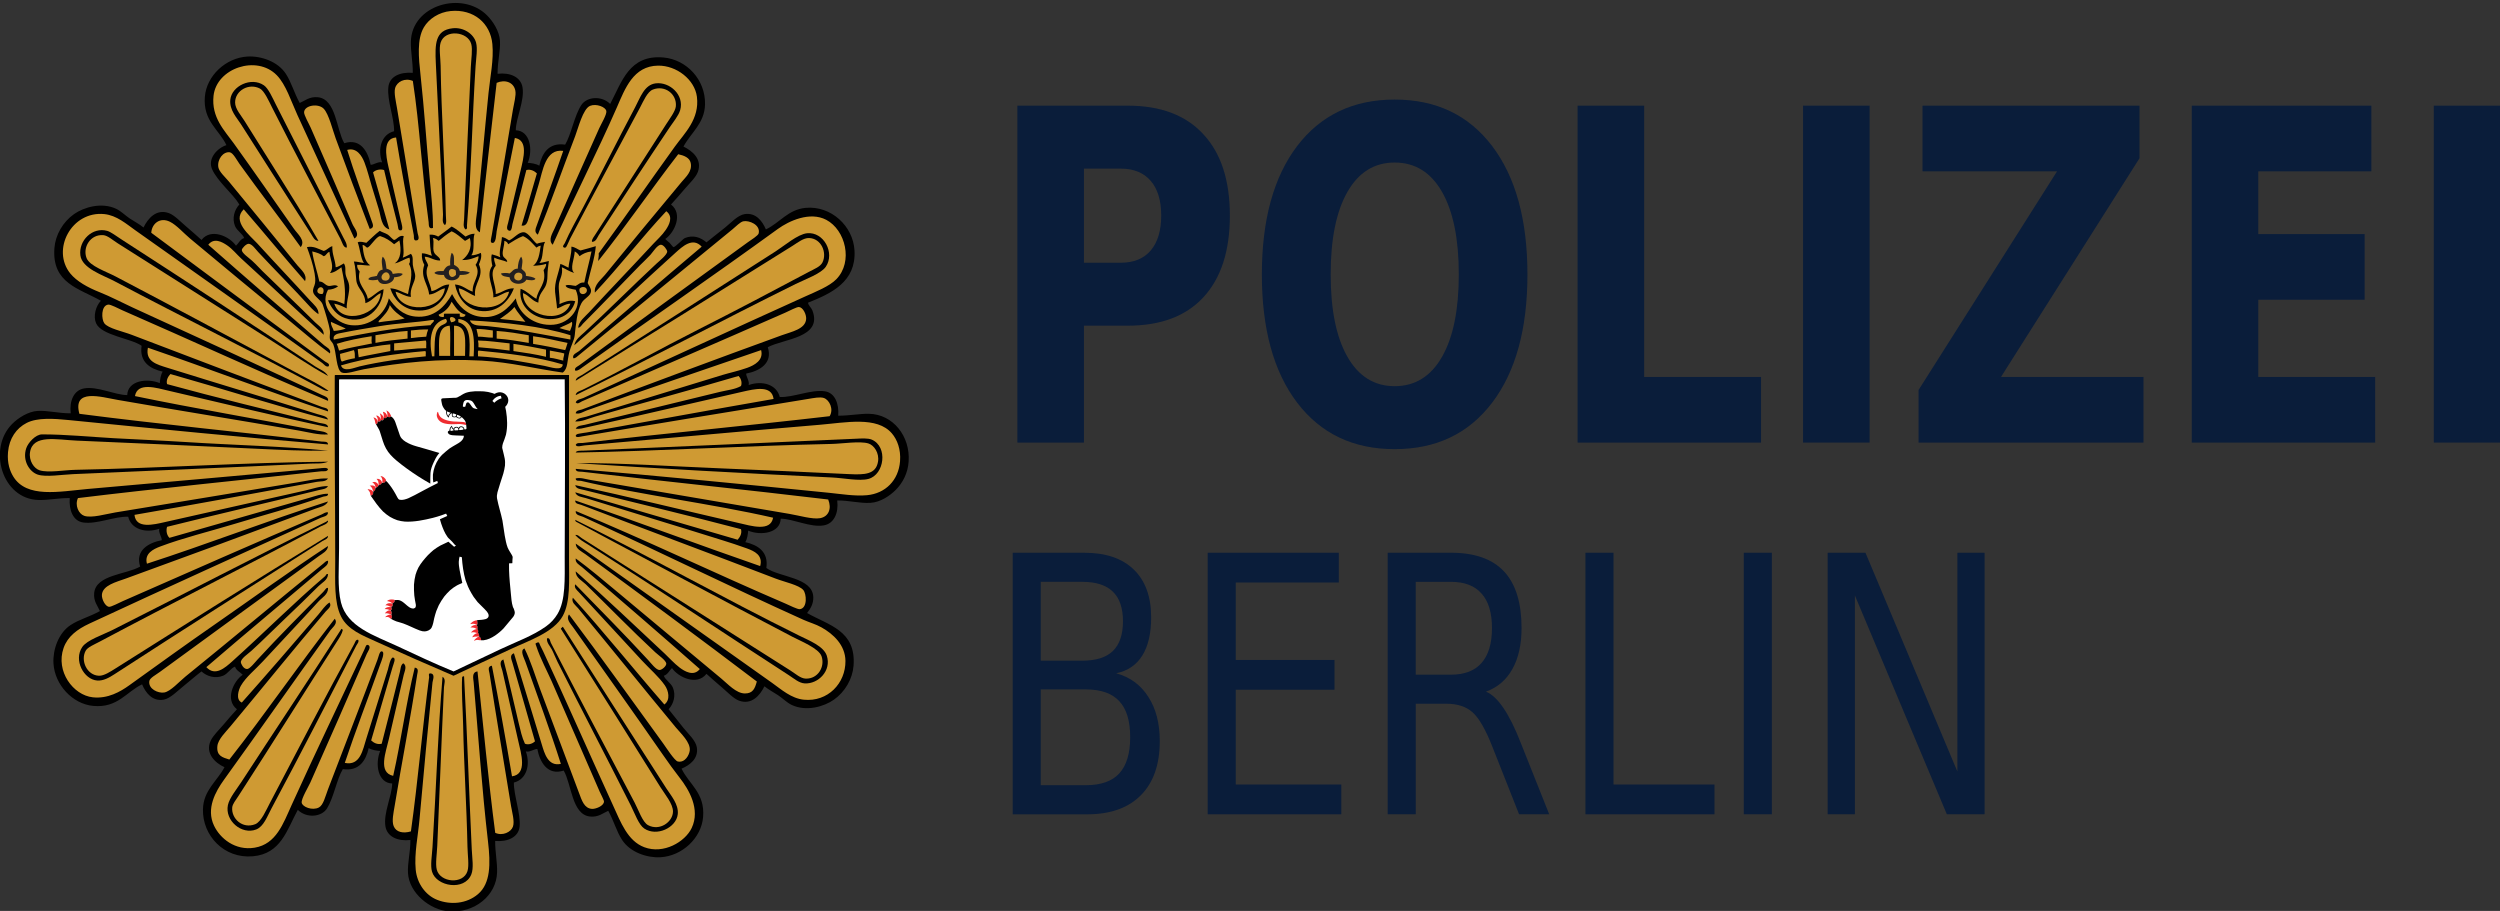 <?xml version="1.0" encoding="UTF-8" standalone="no"?>
<!-- Created with Inkscape (http://www.inkscape.org/) -->

<svg
   xmlns:dc="http://purl.org/dc/elements/1.1/"
   xmlns:cc="http://creativecommons.org/ns#"
   xmlns:rdf="http://www.w3.org/1999/02/22-rdf-syntax-ns#"
   xmlns:svg="http://www.w3.org/2000/svg"
   xmlns="http://www.w3.org/2000/svg"
   version="1.2"
   width="138.801"
   height="50.576"
   id="svg3086">
  <rect width="100%" height="100%" fill="#333333" stroke="none"/>
  <defs
     id="defs3088" />
  <g
     transform="translate(-275,-586.717)"
     id="layer1">
    <flowRoot
       id="flowRoot3169"
       xml:space="preserve"
       style="font-size:10px;font-style:normal;font-weight:normal;line-height:125%;letter-spacing:0px;word-spacing:0px;fill:#000000;fill-opacity:1;stroke:none;font-family:Sans"><flowRegion
         id="flowRegion3171"><rect
           width="45.714"
           height="10.714"
           x="334.643"
           y="660.576"
           id="rect3173" /></flowRegion><flowPara
         id="flowPara3175" /></flowRoot>    <flowRoot
       id="flowRoot3181"
       xml:space="preserve"
       style="font-size:10px;font-style:normal;font-weight:normal;line-height:125%;letter-spacing:0px;word-spacing:0px;fill:#000000;fill-opacity:1;stroke:none;font-family:Sans"><flowRegion
         id="flowRegion3183"><rect
           width="55"
           height="11.071"
           x="321.071"
           y="653.791"
           id="rect3185" /></flowRegion><flowPara
         id="flowPara3187">BERLIN</flowPara></flowRoot>    <flowRoot
       id="flowRoot3189"
       xml:space="preserve"
       style="font-size:20px;font-style:normal;font-weight:normal;line-height:125%;letter-spacing:0px;word-spacing:0px;fill:#000000;fill-opacity:1;stroke:none;font-family:Sans"><flowRegion
         id="flowRegion3191"><rect
           width="57.5"
           height="16.429"
           x="320.357"
           y="655.219"
           id="rect3193"
           style="font-size:20px" /></flowRegion><flowPara
         id="flowPara3195">BERLIN</flowPara></flowRoot>    <g
       transform="matrix(0.983,0,0,1.283,58.311,-265.477)"
       id="flowRoot3161"
       style="font-size:20px;font-style:normal;font-variant:normal;font-weight:bold;font-stretch:normal;text-align:start;line-height:125%;letter-spacing:0px;word-spacing:0px;writing-mode:lr-tb;text-anchor:start;fill:#0a1d3a;fill-opacity:1;stroke:none;font-family:Sans;-inkscape-font-specification:Sans Bold">
      <path
         d="m 277.898,668.792 6.24,0 c 1.855,10e-6 3.278,0.413 4.268,1.24 0.996,0.82 1.494,1.992 1.494,3.516 -1e-5,1.53 -0.498,2.708 -1.494,3.535 -0.99,0.82 -2.412,1.23 -4.268,1.23 l -2.48,0 0,5.059 -3.76,0 0,-14.58 m 3.76,2.725 0,4.072 2.08,0 c 0.729,10e-6 1.292,-0.176 1.689,-0.527 0.397,-0.358 0.596,-0.863 0.596,-1.514 -10e-6,-0.651 -0.199,-1.152 -0.596,-1.504 -0.397,-0.352 -0.96,-0.527 -1.689,-0.527 l -2.08,0"
         id="path3461" />
      <path
         d="m 299.207,671.253 c -1.146,10e-6 -2.035,0.423 -2.666,1.27 -0.632,0.846 -0.947,2.038 -0.947,3.574 0,1.53 0.316,2.718 0.947,3.564 0.631,0.846 1.52,1.27 2.666,1.27 1.152,0 2.044,-0.423 2.676,-1.27 0.631,-0.846 0.947,-2.034 0.947,-3.564 -1e-5,-1.536 -0.316,-2.728 -0.947,-3.574 -0.632,-0.846 -1.523,-1.27 -2.676,-1.27 m 0,-2.725 c 2.344,2e-5 4.18,0.671 5.508,2.012 1.328,1.341 1.992,3.193 1.992,5.557 -10e-6,2.357 -0.664,4.206 -1.992,5.547 -1.328,1.341 -3.164,2.012 -5.508,2.012 -2.337,0 -4.173,-0.671 -5.508,-2.012 -1.328,-1.341 -1.992,-3.19 -1.992,-5.547 0,-2.363 0.664,-4.215 1.992,-5.557 1.335,-1.341 3.171,-2.012 5.508,-2.012"
         id="path3463" />
      <path
         d="m 309.539,668.792 3.76,0 0,11.738 6.602,0 0,2.842 -10.361,0 0,-14.58"
         id="path3465" />
      <path
         d="m 322.273,668.792 3.76,0 0,14.58 -3.76,0 0,-14.58"
         id="path3467" />
      <path
         d="m 329.021,668.792 12.256,0 0,2.275 -7.822,9.463 8.047,0 0,2.842 -12.705,0 0,-2.275 7.822,-9.463 -7.598,0 0,-2.842"
         id="path3469" />
      <path
         d="m 344.227,668.792 10.146,0 0,2.842 -6.387,0 0,2.715 6.006,0 0,2.842 -6.006,0 0,3.34 6.602,0 0,2.842 -10.361,0 0,-14.58"
         id="path3471" />
      <path
         d="m 357.898,668.792 3.76,0 0,14.58 -3.76,0 0,-14.58"
         id="path3473" />
    </g>
    <g
       transform="matrix(0.987,0,0,1.245,15.254,-200.136)"
       id="flowRoot3197"
       style="font-size:16px;font-style:normal;font-weight:normal;line-height:125%;letter-spacing:0px;word-spacing:0px;fill:#0a1d3a;fill-opacity:1;stroke:none;font-family:Sans">
      <path
         d="m 321.711,662.753 0,4.273 2.531,0 c 0.849,0 1.477,-0.174 1.883,-0.523 0.411,-0.354 0.617,-0.893 0.617,-1.617 -10e-6,-0.729 -0.206,-1.266 -0.617,-1.609 -0.406,-0.349 -1.034,-0.523 -1.883,-0.523 l -2.531,0 m 0,-4.797 0,3.516 2.336,0 c 0.771,1e-5 1.344,-0.143 1.719,-0.43 0.38,-0.292 0.57,-0.734 0.57,-1.328 -10e-6,-0.589 -0.19,-1.029 -0.57,-1.32 -0.375,-0.292 -0.948,-0.437 -1.719,-0.438 l -2.336,0 m -1.578,-1.297 4.031,0 c 1.203,2e-5 2.13,0.25 2.781,0.75 0.651,0.5 0.977,1.211 0.977,2.133 0,0.714 -0.167,1.281 -0.5,1.703 -0.333,0.422 -0.823,0.685 -1.469,0.789 0.776,0.167 1.378,0.516 1.805,1.047 0.432,0.526 0.648,1.185 0.648,1.977 -10e-6,1.042 -0.354,1.846 -1.062,2.414 -0.708,0.568 -1.716,0.852 -3.023,0.852 l -4.188,0 0,-11.664"
         id="path3476" />
      <path
         d="m 331.102,656.659 7.375,0 0,1.328 -5.797,0 0,3.453 5.555,0 0,1.328 -5.555,0 0,4.227 5.938,0 0,1.328 -7.516,0 0,-11.664"
         id="path3478" />
      <path
         d="m 346.758,662.854 c 0.339,0.115 0.667,0.359 0.984,0.734 0.323,0.375 0.646,0.891 0.969,1.547 l 1.602,3.188 -1.695,0 -1.492,-2.992 c -0.385,-0.781 -0.76,-1.299 -1.125,-1.555 -0.359,-0.255 -0.852,-0.383 -1.477,-0.383 l -1.719,0 0,4.93 -1.578,0 0,-11.664 3.562,0 c 1.333,2e-5 2.328,0.279 2.984,0.836 0.656,0.557 0.984,1.398 0.984,2.523 -1e-5,0.734 -0.172,1.344 -0.516,1.828 -0.339,0.484 -0.833,0.82 -1.484,1.008 m -3.953,-4.898 0,4.141 1.984,0 c 0.76,1e-5 1.333,-0.174 1.719,-0.523 0.391,-0.354 0.586,-0.872 0.586,-1.555 -10e-6,-0.682 -0.195,-1.195 -0.586,-1.539 -0.385,-0.349 -0.958,-0.523 -1.719,-0.523 l -1.984,0"
         id="path3480" />
      <path
         d="m 352.352,656.659 1.578,0 0,10.336 5.68,0 0,1.328 -7.258,0 0,-11.664"
         id="path3482" />
      <path
         d="m 361.258,656.659 1.578,0 0,11.664 -1.578,0 0,-11.664"
         id="path3484" />
      <path
         d="m 365.977,656.659 2.125,0 5.172,9.758 0,-9.758 1.531,0 0,11.664 -2.125,0 -5.172,-9.758 0,9.758 -1.531,0 0,-11.664"
         id="path3486" />
    </g>
    <g
       transform="matrix(0.166,0,0,-0.166,273.669,638.634)"
       id="g10">
      <g
         transform="matrix(4.288,0,0,4.288,-71.011,-3219.251)"
         id="g4464">
        <path
           d="m 56.928,817.595 c 0.932,0.045 1.769,0.099 1.908,-0.7 0.187,-1.069 -0.415,-2.643 -0.39,-3.678 1.074,-0.028 1.326,-1.387 0.974,-2.393 0.193,-0.163 0.935,-0.225 1.129,-0.389 0.797,2.198 1.478,1.786 2.14,1.674 0.28,0.449 0.51,1.491 0.779,2.179 0.232,0.596 0.43,1.119 0.876,1.362 0.531,0.289 1.32,-0.03 1.752,-0.428 0.947,1.696 1.05,3.424 3.833,3.598 1.865,0.118 3.286,-1.432 3.209,-3.345 -0.059,-1.436 -1.315,-2.355 -1.865,-3.425 0.681,-0.281 1.607,-0.744 1.312,-1.681 -0.272,-0.864 -1.768,-1.997 -2.208,-2.716 1.285,-0.894 0.259,-2.198 -0.448,-2.684 0.195,0.005 0.84,-0.76 0.993,-0.779 0.112,-0.014 0.98,0.647 1.206,0.74 0.639,0.262 0.953,-0.1 1.422,-0.467 0.412,0.292 1.056,0.864 1.557,1.264 0.447,0.358 0.9,0.928 1.401,0.973 0.856,0.078 1.315,-0.482 1.576,-1.187 1.176,0.584 1.791,1.576 3.62,1.634 1.566,0.05 2.925,-1.252 3.056,-2.957 0.079,-1.035 -0.458,-2.137 -1.266,-2.777 -0.665,-0.527 -1.651,-0.791 -2.51,-1.288 0.993,-1.324 0.674,-1.894 -0.181,-2.338 -0.811,-0.421 -2.096,-0.632 -2.8,-0.999 0.432,-1.586 -0.717,-1.821 -1.696,-2.073 0.096,-0.249 0.32,-0.916 0.357,-1.225 1.439,0.35 2.261,-0.052 2.471,-1.031 0.955,-0.014 2.49,0.625 3.64,0.447 0.769,-0.118 0.771,-1.031 0.7,-1.945 0.794,-0.071 1.861,0.112 2.647,0.097 3.035,-0.057 3.686,-3.56 1.849,-5.389 -0.454,-0.452 -1.386,-0.865 -2.081,-0.908 -0.778,-0.048 -1.601,0.179 -2.544,0.184 0.046,-0.934 0.146,-1.801 -0.649,-1.942 -1.065,-0.186 -2.589,0.532 -3.62,0.506 -0.032,-1.097 -1.09,-1.342 -2.453,-0.914 -0.088,-0.256 -0.346,-1.039 -0.486,-1.245 1.732,-0.622 1.985,-0.854 1.771,-2.121 0.776,-0.558 2.499,-0.75 3.289,-1.342 0.779,-0.584 0.312,-1.501 -0.214,-2.063 1.736,-0.892 3.309,-1.224 3.678,-3.754 0.106,-0.721 -0.299,-1.57 -0.701,-2.062 -0.796,-0.978 -2.407,-1.496 -3.872,-0.837 -0.789,0.356 -1.35,1.033 -2.142,1.459 -0.447,-1.147 -1.147,-1.634 -2.14,-1.031 -0.395,0.24 -0.834,0.602 -1.246,0.953 -0.443,0.38 -0.782,0.651 -1.109,0.973 -0.603,-1.148 -1.732,-0.427 -2.666,0.369 -0.193,-0.2 -0.621,-0.657 -0.876,-0.796 0.661,-0.876 1.246,-1.771 0.428,-2.647 0.312,-0.398 0.652,-0.933 1.071,-1.459 0.913,-1.144 0.892,-1.093 0.973,-1.304 0.448,-1.167 -0.519,-1.615 -1.187,-1.886 0.574,-1.232 2.021,-2.163 1.712,-4.086 -0.253,-1.576 -1.547,-2.394 -3.289,-2.51 -0.484,-0.032 -2.199,0.371 -2.647,1.538 -0.287,0.746 -0.582,1.336 -1.031,2.159 0.501,0.377 -1.425,-1.571 -2.394,0.312 -0.42,0.814 -0.646,2.054 -1.013,2.762 -1.381,-0.701 -1.85,0.593 -2.101,1.576 -0.259,-0.098 -0.897,-0.167 -1.226,-0.195 0.405,-1.047 0.097,-2.548 -0.934,-2.452 -0.051,-1.084 0.768,-3.017 0.33,-4.006 -0.254,-0.575 -0.981,-0.484 -1.829,-0.409 -0.071,-0.797 0.151,-1.507 0.136,-2.297 -0.054,-2.85 -3.397,-4.399 -5.371,-2.431 -0.472,0.469 -0.726,0.784 -0.877,1.518 -0.175,0.856 0.031,2.372 0.04,3.307 -0.974,-0.37 -1.888,0.019 -1.85,0.973 0.045,1.084 0.454,2.271 0.429,3.307 -1.207,0.019 -1.287,1.446 -0.934,2.451 -0.193,0.164 -1.033,0.285 -1.227,0.448 -0.274,-0.898 -0.603,-2.179 -2.141,-1.771 -0.467,-0.914 -0.775,-2.563 -1.401,-3.327 -0.457,-0.557 -1.522,-0.216 -2.082,0.312 -0.866,-1.588 -0.985,-3.584 -3.153,-3.775 -2.271,-0.198 -3.465,0.934 -3.737,3.23 -0.169,1.424 1.162,2.571 1.713,3.638 -0.668,0.273 -1.483,0.803 -1.129,1.77 0.154,0.424 0.714,1.024 1.071,1.44 0.396,0.464 0.674,0.859 0.972,1.148 -0.886,0.733 -0.331,2.043 0.428,2.743 -0.2,0.194 -0.658,0.543 -0.797,0.798 -1.193,-0.835 -1.382,-1.401 -2.589,-0.369 -0.8,-0.442 -1.651,-1.474 -2.526,-1.978 -1.055,-0.61 -1.908,0.267 -2.125,1.004 -1.071,-0.535 -1.456,-0.889 -1.966,-1.167 -3.464,-1.887 -4.707,1.977 -4.769,2.782 -0.084,1.109 0.677,2.032 1.558,2.607 0.702,0.459 1.461,0.694 2.238,1.128 -0.093,0.3 -0.389,0.176 -0.603,0.973 -0.499,1.858 2.491,1.595 3.62,2.491 -0.352,1.349 0.233,1.615 1.711,2.043 -0.096,0.259 -0.263,0.945 -0.291,1.275 -1.538,-0.557 -2.358,-0.012 -2.588,0.922 -1.225,0.019 -2.691,-0.657 -3.543,-0.525 -0.769,0.119 -0.965,0.992 -0.895,1.907 -0.807,0.075 -1.458,-0.106 -2.261,-0.083 -2.959,0.083 -4.103,3.485 -2.293,5.316 0.469,0.475 0.996,0.871 1.713,0.915 0.778,0.048 2.035,-0.034 2.978,-0.039 -0.046,0.936 0.06,1.689 0.856,1.829 1.064,0.187 2.473,-0.357 3.503,-0.331 0.029,1.079 1.451,1.307 2.453,0.953 0.163,0.195 0.172,1.043 0.336,1.237 -1.251,0.125 -1.913,0.805 -1.699,2.07 -0.716,0.49 -2.375,0.723 -3.211,1.246 -0.645,0.402 -0.402,1.467 0.214,2.14 -1.689,0.952 -3.806,1.391 -3.596,4.165 0.076,1.021 0.44,1.612 1.299,2.197 0.763,0.518 1.904,0.937 3.017,0.408 0.738,-0.351 1.69,-1.128 2.471,-1.517 0.321,0.717 0.775,1.488 1.752,1.128 0.435,-0.16 0.932,-0.621 1.343,-0.973 0.444,-0.379 0.978,-0.845 1.304,-1.167 0.623,1.109 1.908,0.311 2.589,-0.312 0.192,0.202 0.719,0.639 0.973,0.779 -0.978,0.854 -1.441,2.062 -0.389,2.704 -0.454,0.812 -1.827,1.834 -2.234,2.786 -0.347,0.81 0.602,1.532 1.338,1.747 -0.578,1.223 -1.888,2 -1.732,3.911 0.133,1.625 1.448,2.651 3.114,2.762 1.055,0.07 1.989,-0.232 2.608,-1.187 0.436,-0.672 0.681,-1.548 1.128,-2.373 0.729,0.533 1.897,0.797 2.337,-0.097 0.39,-0.795 0.903,-2.372 1.245,-3.055 1.345,0.353 1.754,-0.749 2.004,-1.731 0.259,0.098 0.878,0.284 1.208,0.311 -0.407,1.048 0.042,2.201 0.972,2.432 0.016,1.034 -0.687,2.566 -0.525,3.618 0.118,0.774 1.171,0.889 2.082,0.818 0.074,0.81 -0.139,2.073 -0.117,2.879 0.054,1.91 1.355,2.612 3.309,2.471 1.562,-0.113 2.825,-1.067 2.9,-2.588 0.039,-0.781 -0.147,-1.905 -0.156,-2.84"
           id="path60"
           style="fill:#cf9a33;fill-opacity:1;fill-rule:evenodd;stroke:none" />
        <path
           d="m 44.687,794.359 17.906,-0.103 0,-16.809 -0.312,-1.245 -0.571,-0.987 -1.765,-1.193 -2.543,-1.089 -3.58,-1.713 -6.904,3.01 -1.297,0.881 -0.622,0.987 -0.312,1.296 0,16.965 z"
           id="path64"
           style="fill:#ffffff;fill-opacity:1;fill-rule:evenodd;stroke:none" />
        <path
           d="m 54.795,790.541 -0.003,0.019 -0.011,0.065 -0.029,0.105 -0.038,0.014 -0.039,0.011 -0.04,0.01 -0.049,0.009 -0.048,0.007 -0.049,0.005 -0.323,0.018 -0.333,0.014 -0.085,0.007 -0.084,0.011 -0.08,0.011 -0.078,0.014 -0.095,0.019 -0.094,0.024 -0.081,0.024 -0.08,0.027 -0.05,0.019 -0.048,0.022 -0.047,0.023 -0.042,0.022 -0.04,0.025 -0.04,0.026 -0.027,0.019 -0.025,0.021 -0.024,0.021 -0.023,0.023 -0.023,0.026 -0.021,0.026 -0.021,0.029 -0.018,0.029 -0.015,0.023 -0.013,0.024 -0.012,0.025 -0.011,0.023 -0.01,0.024 -0.008,0.025 -0.03,0.101 -0.013,0.031 -0.005,0.007 -0.029,-0.004 -0.013,-0.02 -0.01,-0.026 -0.01,-0.027 -0.008,-0.025 -0.007,-0.027 -0.005,-0.026 -0.004,-0.026 -0.003,-0.027 -0.002,-0.038 0,-0.019 9.6e-4,-0.018 0.005,-0.041 0.003,-0.02 0.005,-0.021 0.013,-0.044 0.008,-0.022 0.008,-0.021 0.012,-0.028 0.013,-0.026 0.014,-0.026 0.015,-0.026 0.018,-0.026 0.017,-0.025 0.02,-0.024 0.021,-0.023 0.022,-0.024 0.023,-0.022 0.025,-0.021 0.025,-0.021 0.024,-0.018 0.026,-0.018 0.027,-0.015 0.026,-0.015 0.043,-0.022 0.043,-0.019 0.044,-0.016 0.048,-0.016 0.049,-0.014 0.048,-0.012 0.078,-0.015 0.077,-0.013 0.082,-0.01 0.083,-0.008 0.162,-0.008 0.075,0 0.076,9.6e-4 0.456,0.015 0.033,0 0.033,-9.6e-4 0.033,-0.002 0.097,-0.01 0.097,-0.012 0.202,-0.039 0.066,-0.017 z"
           id="path68"
           style="fill:#ef2c30;fill-opacity:1;fill-rule:evenodd;stroke:none" />
        <path
           d="m 55.684,774.319 -0.023,-0.004 -0.049,-0.014 -0.022,-0.007 -0.023,-0.01 -0.024,-0.011 -0.025,-0.012 -0.023,-0.012 -0.023,-0.015 -0.028,-0.02 -0.027,-0.023 -0.039,-0.04 -0.024,-0.028 -0.038,-0.051 -0.037,-0.05 -0.023,-0.034 0.039,0.008 0.052,0.013 0.059,0.015 0.058,0.013 0.029,0.004 0.01,0 0.246,0.005 0.021,0.004 0.027,0.013 0.022,0.039 0.002,0.012 0,0.033 -0.004,0.02 -0.007,0.028 -0.036,0.099 -0.018,0.018 -0.023,0.008 -0.024,0.002 -0.025,-0.003 z"
           id="path72"
           style="fill:#ef2c30;fill-opacity:1;fill-rule:nonzero;stroke:none" />
        <path
           d="m 48.964,776.938 -0.029,-0.002 -0.028,-10e-4 -0.028,-0.004 -0.028,-0.004 -0.027,-0.006 -0.02,-0.005 -0.02,-0.007 -0.02,-0.007 -0.019,-0.008 -0.019,-0.008 -0.037,-0.02 -0.075,-0.051 0.094,-0.021 0.054,-0.015 0.054,-0.017 0.033,-0.012 0.016,-0.008 0.03,-0.018 0.055,-0.033 0.056,-0.028 0.023,-0.009 0.024,-0.004 0.035,0.004 0.023,0.01 0.029,0.018 0.017,0.017 0.022,0.028 0.005,0.011 0.01,0.021 0.009,0.02 0.008,0.021 0.007,0.022 0.007,0.022 0,0.03 -0.009,0.017 -0.013,0.016 -0.021,0.009 -0.048,0.009 -0.047,0.006 -0.047,0.004 -0.047,0.003 -0.029,0 z"
           id="path76"
           style="fill:#ef2c30;fill-opacity:1;fill-rule:nonzero;stroke:none" />
        <path
           d="m 48.816,776.647 -0.027,-0.002 -0.025,-0.003 -0.025,-0.003 -0.025,-0.006 -0.016,-0.003 -0.03,-0.01 -0.014,-0.006 -0.014,-0.007 -0.027,-0.015 -0.014,-0.008 -0.011,-0.006 -0.018,-0.017 -0.028,-0.026 -0.026,-0.027 -0.028,-0.029 0.041,9.6e-4 0.041,0.002 0.027,-0.002 0.017,-9.6e-4 0.018,-0.004 0.036,-0.009 0.033,-0.012 0.033,-0.012 0.033,-0.015 0.032,-0.014 0.023,-0.013 0.025,-0.01 0.025,-0.009 0.025,-0.009 0.026,-0.008 0.024,-0.002 0.026,9.6e-4 0.034,0.015 0.017,0.017 0.009,0.016 0.016,0.029 0.006,0.015 0.012,0.031 0.006,0.024 0.003,0.035 -0.003,0.025 -0.008,0.023 -0.022,0.029 -0.025,0.01 -0.076,0.008 -0.075,0.006 -0.027,9.6e-4 -0.024,0 z"
           id="path80"
           style="fill:#ef2c30;fill-opacity:1;fill-rule:nonzero;stroke:none" />
        <path
           d="m 48.787,776.347 -0.054,-0.004 -0.022,-0.003 -0.023,-0.004 -0.022,-0.003 -0.022,-0.007 -0.021,-0.006 -0.021,-0.009 -0.016,-0.004 -0.029,-0.015 -0.015,-0.01 -0.027,-0.018 -0.012,-0.009 -0.015,-0.011 -0.053,-0.053 0.109,-0.008 0.044,-0.003 0.043,-0.007 0.043,-0.006 0.012,-0.003 0.023,-0.007 0.011,-0.003 0.012,-0.006 0.053,-0.022 0.054,-0.021 0.055,-0.018 0.027,-0.003 0.025,0.01 0.017,0.019 0.005,0.014 0.005,0.012 0.007,0.027 0.007,0.027 0.003,0.033 -9.6e-4,0.011 -0.004,0.033 -0.009,0.022 -0.006,0.013 -0.029,0.029 -0.035,0.013 -0.066,9.6e-4 -0.053,-9.6e-4 z"
           id="path84"
           style="fill:#ef2c30;fill-opacity:1;fill-rule:nonzero;stroke:none" />
        <path
           d="m 48.8,776.089 -0.03,-0.004 -0.017,-0.003 -0.035,-0.012 -0.018,-0.006 -0.033,-0.015 -0.016,-0.009 -0.031,-0.02 -0.025,-0.017 -0.023,-0.021 -0.023,-0.019 -0.039,-0.039 -0.038,-0.04 -0.026,-0.031 0.041,0.002 0.043,0.005 0.037,0 0.024,0 0.024,-0.002 0.024,-0.005 0.047,-0.007 0.046,-0.012 0.047,-0.013 0.029,-0.008 0.029,-0.007 0.022,-0.003 0.024,-0.004 0.011,-9.6e-4 0.023,0 0.024,0.002 0.011,0.003 0.025,0.012 0.01,0.013 0.007,0.028 -0.005,0.035 -0.005,0.033 -0.008,0.033 -0.003,0.011 -0.004,0.012 -0.003,0.011 -0.018,0.032 -0.013,0.02 -0.01,0.008 -0.017,0.012 -0.021,0.011 -0.031,0.011 -0.023,0.004 -0.033,0 z"
           id="path88"
           style="fill:#ef2c30;fill-opacity:1;fill-rule:nonzero;stroke:none" />
        <path
           d="m 48.859,775.767 -0.061,-0.016 -0.06,-0.021 -0.03,-0.012 -0.03,-0.011 -0.029,-0.015 -0.029,-0.015 -0.045,-0.027 -0.02,-0.015 -0.022,-0.017 -0.03,-0.028 -0.029,-0.032 0.041,9.6e-4 0.06,0.01 0.037,0.003 0.018,0 0.036,-0.003 0.019,-0.003 0.035,-0.008 0.012,-0.003 0.034,-0.015 0.031,-0.02 0.02,-0.015 0.032,-0.03 0.024,-0.019 0.026,-0.021 0.027,-0.007 0.027,0.01 0.018,0.019 0.012,0.02 0.008,0.024 0.006,0.026 9.6e-4,0.014 0.003,0.027 0,0.019 -0.002,0.037 -9.6e-4,0.019 -0.009,0.051 -0.011,0.053 -0.025,0.027 -0.017,0.007 -0.077,-0.014 z"
           id="path92"
           style="fill:#ef2c30;fill-opacity:1;fill-rule:nonzero;stroke:none" />
        <path
           d="m 55.626,775.317 -0.029,-0.004 -0.027,-0.006 -0.026,-0.005 -0.036,-0.01 -0.037,-0.013 -0.037,-0.012 -0.035,-0.014 -0.028,-0.013 -0.028,-0.015 -0.027,-0.015 -0.026,-0.017 -0.016,-0.013 -0.018,-0.012 -0.053,-0.048 -0.035,-0.033 -0.035,-0.037 -0.026,-0.032 0.04,0.003 0.057,0.009 0.05,0.007 0.051,0.005 0.049,0 0.015,0 0.029,-0.002 0.029,-0.006 0.025,-0.007 0.119,-0.05 0.018,-0.007 0.019,-0.005 0.031,-0.004 0.019,0.005 0.019,0.016 0.011,0.024 0.003,0.012 0.002,0.024 0,0.031 -0.002,0.032 -0.005,0.039 -0.005,0.042 -0.005,0.034 -0.005,0.035 -0.009,0.035 -0.004,0.012 -0.021,0.015 -0.011,0 z"
           id="path96"
           style="fill:#ef2c30;fill-opacity:1;fill-rule:nonzero;stroke:none" />
        <path
           d="m 55.494,774.941 -0.023,-9.6e-4 -0.045,-0.006 -0.022,-0.006 -0.022,-0.005 -0.02,-0.006 -0.021,-0.009 -0.02,-0.008 -0.019,-0.01 -0.018,-0.01 -0.018,-0.012 -0.021,-0.013 -0.019,-0.013 -0.02,-0.014 -0.052,-0.046 -0.031,-0.027 0.042,-0.002 0.04,9.6e-4 0.039,-9.6e-4 0.037,-0.003 0.041,-0.005 0.041,-0.007 0.045,-0.009 0.044,-0.01 0.125,-0.067 0.018,-0.007 0.02,-0.006 0.028,0.004 0.03,0.024 0.02,0.036 0.003,0.011 0.008,0.034 9.6e-4,0.022 -9.6e-4,0.023 -0.008,0.035 -0.009,0.021 -0.02,0.033 -0.017,0.018 -0.02,0.015 -0.042,0.018 -0.009,0.003 -0.029,0.004 -0.037,9.6e-4 -0.019,0 z"
           id="path100"
           style="fill:#ef2c30;fill-opacity:1;fill-rule:nonzero;stroke:none" />
        <path
           d="m 55.599,774.627 -0.036,-0.008 -0.035,-0.011 -0.035,-0.01 -0.034,-0.012 -0.032,-0.015 -0.032,-0.016 -0.031,-0.017 -0.042,-0.027 -0.021,-0.014 -0.019,-0.017 -0.02,-0.015 -0.012,-0.013 -0.056,-0.058 -0.027,-0.032 0.04,0.003 0.048,0.007 0.043,0.007 0.042,0.002 0.041,9.6e-4 0.023,-9.6e-4 0.022,-0.002 0.022,-0.005 0.197,-0.052 0.027,0.002 0.023,0.011 0.021,0.014 0.007,0.01 0.015,0.033 0.003,0.007 0.006,0.034 0,0.01 0,0.023 -0.002,0.011 -0.005,0.023 -0.005,0.022 -0.013,0.042 -0.007,0.023 -0.004,0.01 -0.017,0.018 -0.02,0.014 -0.026,0.004 -0.049,-0.006 z"
           id="path104"
           style="fill:#ef2c30;fill-opacity:1;fill-rule:nonzero;stroke:none" />
        <path
           d="m 55.786,774.039 -0.036,-0.012 -0.016,-0.007 -0.034,-0.017 -0.016,-0.009 -0.031,-0.022 -0.031,-0.021 -0.029,-0.021 -0.028,-0.023 -0.029,-0.025 -0.028,-0.027 -0.022,-0.02 -0.02,-0.024 -0.045,-0.056 -0.022,-0.038 0.04,0.01 0.072,0.027 0.024,0.008 0.025,0.006 0.025,0.005 0.025,0.005 0.026,0.003 0.037,9.6e-4 0.018,0 0.036,-0.003 0.019,-0.004 0.043,-0.007 0.042,-0.005 0.043,-0.003 0.044,-0.003 0.011,9.6e-4 0.037,0.029 0.004,0.033 -0.003,0.021 -0.014,0.044 -0.007,0.017 -0.017,0.033 -0.01,0.015 -0.025,0.034 -0.014,0.021 -0.017,0.018 -0.022,0.015 -0.023,0.005 -0.032,-0.004 z"
           id="path108"
           style="fill:#ef2c30;fill-opacity:1;fill-rule:nonzero;stroke:none" />
        <path
           d="m 48.067,791.417 0.017,-0.043 0.011,-0.029 0.009,-0.028 0.009,-0.03 0.006,-0.028 0.006,-0.033 9.6e-4,-0.031 0,-0.017 9.6e-4,-0.057 0.003,-0.058 0.005,-0.057 0.005,-0.023 0.008,-0.021 0.03,-0.038 0.021,-0.013 0.011,-0.004 0.024,-0.003 0.024,9.6e-4 0.021,0.006 0.011,0.004 0.02,0.012 0.017,0.015 0.015,0.017 0.01,0.018 0.007,0.02 0.009,0.03 0.002,0.022 -9.6e-4,0.036 -0.005,0.028 -0.008,0.027 -0.011,0.026 -0.014,0.026 -0.022,0.034 -0.016,0.023 -0.015,0.021 -0.029,0.034 -0.028,0.031 -0.027,0.026 -0.028,0.025 -0.028,0.022 -0.048,0.031 -0.037,0.018 0.014,-0.04 z"
           id="path112"
           style="fill:#ef2c30;fill-opacity:1;fill-rule:nonzero;stroke:none" />
        <path
           d="m 47.772,791.278 0.094,-0.16 0.01,-0.032 0.004,-0.016 0.007,-0.035 9.6e-4,-0.02 0.003,-0.039 -0.003,-0.045 9.6e-4,-0.04 0.002,-0.04 0.015,-0.031 0.058,-0.011 0.022,-0.003 0.033,9.6e-4 0.03,0.007 0.018,0.006 0.023,0.013 0.009,0.007 0.019,0.017 0.014,0.02 0.006,0.011 0.008,0.024 0.002,0.038 -0.002,0.018 -0.033,0.067 -0.021,0.036 -0.023,0.035 -0.014,0.018 -0.014,0.017 -0.013,0.018 -0.017,0.015 -0.015,0.015 -0.016,0.013 -0.016,0.013 -0.017,0.013 -0.018,0.01 -0.062,0.035 -0.037,0.005 -0.058,0 z"
           id="path116"
           style="fill:#ef2c30;fill-opacity:1;fill-rule:nonzero;stroke:none" />
        <path
           d="m 47.607,791.041 0.014,-0.028 0.014,-0.03 0.012,-0.028 0.01,-0.031 0.009,-0.031 0.009,-0.033 0.006,-0.032 0.006,-0.034 0.004,-0.028 0.006,-0.03 0.007,-0.029 0.008,-0.028 0.01,-0.029 0.025,-0.03 0.036,-0.008 0.013,0.002 0.013,0.005 0.021,0.015 0.018,0.018 0.016,0.02 0.019,0.039 0.004,0.01 0.005,0.043 0.002,0.022 -0.002,0.024 -0.004,0.021 -0.008,0.028 -0.006,0.017 -0.007,0.017 -0.015,0.032 -0.011,0.02 -0.025,0.037 -0.013,0.018 -0.014,0.016 -0.015,0.016 -0.016,0.015 -0.016,0.015 -0.021,0.015 -0.01,0.007 -0.023,0.013 -0.011,0.005 -0.021,0.007 -0.033,0.01 -0.069,0.019 0.053,-0.097 z"
           id="path120"
           style="fill:#ef2c30;fill-opacity:1;fill-rule:nonzero;stroke:none" />
        <path
           d="m 48.13,786.533 0.03,-0.034 0.019,-0.03 0.011,-0.018 0.01,-0.02 0.01,-0.023 0.011,-0.023 0.008,-0.025 0.014,-0.041 0.012,-0.043 -0.003,-0.164 0.003,-0.024 0.01,-0.023 0.017,-0.018 0.01,-0.005 0.011,-0.008 0.023,-0.006 0.025,-9.6e-4 0.022,0.005 0.024,0.01 0.034,0.017 0.011,0.007 0.01,0.007 0.011,0.008 0.016,0.015 0.029,0.037 0.015,0.032 0.005,0.011 0.004,0.011 0.004,0.025 0,0.016 -0.004,0.033 -0.003,0.011 -0.005,0.011 -0.021,0.038 -0.028,0.033 -0.029,0.033 -0.031,0.032 -0.039,0.037 -0.022,0.016 -0.022,0.015 -0.031,0.021 -0.017,0.008 -0.033,0.015 -0.024,0.008 -0.046,0.014 -0.035,0.007 -0.039,0.006 0.023,-0.033 z"
           id="path124"
           style="fill:#ef2c30;fill-opacity:1;fill-rule:nonzero;stroke:none" />
        <path
           d="m 47.803,786.344 0.062,-0.083 0.014,-0.02 0.013,-0.02 0.013,-0.022 0.02,-0.044 0.005,-0.012 0.007,-0.026 0.008,-0.038 0.012,-0.104 0.013,-0.094 0.006,-0.014 0.059,0.005 0.061,0.026 0.02,0.006 0.02,0.009 0.038,0.023 0.018,0.016 0.015,0.02 0.006,0.011 0.012,0.035 0.002,0.025 -0.004,0.023 -0.009,0.03 -0.006,0.018 -0.008,0.019 -0.008,0.017 -0.01,0.016 -0.011,0.016 -0.022,0.031 -0.024,0.027 -0.028,0.025 -0.028,0.021 -0.03,0.018 -0.015,0.008 -0.014,0.007 -0.014,0.005 -0.031,0.01 -0.015,0.004 -0.017,0.003 -0.016,0.002 -0.026,0.002 -0.088,-9.6e-4 z"
           id="path128"
           style="fill:#ef2c30;fill-opacity:1;fill-rule:nonzero;stroke:none" />
        <path
           d="m 47.123,785.515 0.06,-0.077 0.025,-0.032 0.021,-0.03 0.021,-0.035 0.019,-0.033 0.006,-0.011 0.005,-0.011 0.004,-0.011 0.01,-0.036 0.013,-0.064 0.01,-0.053 0.014,-0.052 0.022,-0.028 0.013,-0.005 0.035,0.005 0.021,0.01 0.021,0.01 0.011,0.005 0.021,0.015 0.019,0.017 0.016,0.019 0.018,0.029 0.013,0.03 0.007,0.032 0.002,0.022 0,0.023 -0.002,0.022 -0.005,0.023 -0.007,0.02 -0.005,0.011 -0.018,0.035 -0.015,0.023 -0.016,0.018 -0.016,0.019 -0.02,0.014 -0.02,0.015 -0.015,0.01 -0.015,0.008 -0.016,0.007 -0.032,0.013 -0.017,0.006 -0.033,0.011 -0.099,0.02 -0.061,0.015 -0.039,0.005 0.024,-0.034 z"
           id="path132"
           style="fill:#ef2c30;fill-opacity:1;fill-rule:nonzero;stroke:none" />
        <path
           d="m 47.59,786.101 -0.028,-0.005 -0.039,-0.011 -0.058,-0.018 0.076,-0.052 0.018,-0.01 0.013,-0.011 0.013,-0.011 0.024,-0.026 0.011,-0.014 0.01,-0.015 0.01,-0.014 0.012,-0.022 0.013,-0.022 0.02,-0.045 0.008,-0.024 0.008,-0.024 0.007,-0.022 0.008,-0.024 0.008,-0.021 0.011,-0.024 0.01,-0.013 0.016,-0.011 0.043,0.014 0.019,0.007 0.042,0.02 0.019,0.013 0.018,0.012 0.017,0.016 0.027,0.037 0.006,0.012 0.007,0.036 -0.002,0.025 -0.005,0.02 -0.008,0.018 -0.026,0.037 -0.021,0.027 -0.023,0.024 -0.024,0.025 -0.013,0.011 -0.029,0.025 -0.032,0.02 -0.011,0.006 -0.013,0.006 -0.026,0.012 -0.026,0.008 -0.024,0.005 -0.027,0.004 -0.036,0.002 -0.023,-0.003 z"
           id="path136"
           style="fill:#ef2c30;fill-opacity:1;fill-rule:nonzero;stroke:none" />
        <path
           d="m 47.427,785.83 -0.041,-0.002 -0.04,-0.003 -0.041,-0.006 -0.04,-0.009 0.034,-0.023 0.017,-0.008 0.016,-0.009 0.01,-0.007 0.059,-0.073 0.015,-0.02 0.016,-0.023 0.008,-0.013 0.007,-0.013 0.012,-0.026 0.007,-0.013 0.011,-0.033 0.011,-0.034 0.006,-0.017 0.006,-0.017 0.008,-0.016 0.015,-0.033 0.026,-0.036 0.023,-0.011 0.013,-9.6e-4 0.013,0 0.013,0.004 0.03,0.017 0.016,0.016 0.027,0.033 0.01,0.019 0.017,0.04 0.004,0.011 0.005,0.034 0.004,0.024 9.6e-4,0.023 0.001,0.025 -0.006,0.036 -0.011,0.031 -0.011,0.021 -0.028,0.035 -0.017,0.014 -0.021,0.014 -0.011,0.007 -0.012,0.008 -0.023,0.01 -0.024,0.01 -0.025,0.005 -0.036,0.005 -0.025,0.002 -0.024,0.002 -0.025,0 z"
           id="path140"
           style="fill:#ef2c30;fill-opacity:1;fill-rule:nonzero;stroke:none" />
        <path
           d="m 48.338,791.433 0.007,-0.031 0.007,-0.03 0.004,-0.031 0.004,-0.03 0.002,-0.032 0.002,-0.031 9.6e-4,-0.027 0.003,-0.028 0.003,-0.028 0.005,-0.027 0.003,-0.011 0.011,-0.021 0.017,-0.016 0.012,-0.008 0.025,-0.006 0.025,0 0.033,0.007 0.02,0.007 0.03,0.015 0.029,0.022 0.016,0.018 0.015,0.02 0.01,0.021 0.003,0.012 0.004,0.013 0,0.046 -0.002,0.01 -0.006,0.02 -0.008,0.021 -0.01,0.024 -0.013,0.024 -0.014,0.023 -0.013,0.022 -0.027,0.038 -0.026,0.031 -0.014,0.013 -0.016,0.014 -0.021,0.018 -0.025,0.015 -0.025,0.013 -0.031,0.012 -0.027,0.008 -0.056,0.017 0.043,-0.147 z"
           id="path144"
           style="fill:#ef2c30;fill-opacity:1;fill-rule:nonzero;stroke:none" />
        <path
           d="m 48.583,791.641 0.023,-0.068 0.012,-0.036 0.009,-0.035 0.009,-0.037 0.006,-0.035 0.004,-0.03 0.003,-0.03 9.6e-4,-0.029 0,-0.029 -9.6e-4,-0.032 9.6e-4,-0.031 9.6e-4,-0.032 0.007,-0.021 0.015,-0.02 0.011,-0.007 0.041,-0.008 0.028,-0.002 0.029,-9.6e-4 0.027,0 0.012,0 0.031,0.006 0.031,0.012 0.02,0.012 0.015,0.019 0.006,0.012 0.005,0.024 -9.6e-4,0.025 -0.031,0.068 -0.029,0.053 -0.03,0.052 -0.018,0.029 -0.02,0.028 -0.021,0.027 -0.012,0.013 -0.011,0.014 -0.025,0.024 -0.029,0.023 -0.054,0.038 -0.041,0.025 -0.035,0.02 0.011,-0.041 z"
           id="path148"
           style="fill:#ef2c30;fill-opacity:1;fill-rule:nonzero;stroke:none" />
        <path
           d="m 58.495,776.216 c -0.023,0.053 -0.045,0.105 -0.065,0.16 -0.102,0.324 -0.119,0.679 -0.153,1.016 -0.058,0.604 -0.122,1.209 -0.14,1.816 l -0.002,0.274 0,0.272 0.258,0.011 c -0.003,0.156 0.012,0.307 0.024,0.464 -0.002,0.074 -0.038,0.123 -0.072,0.19 -0.107,0.185 -0.23,0.36 -0.316,0.557 -0.117,0.296 -0.168,0.628 -0.23,0.941 -0.065,0.392 -0.116,0.787 -0.18,1.18 -0.119,0.575 -0.309,1.135 -0.419,1.712 -0.026,0.17 -0.01,0.323 0.032,0.489 0.129,0.439 0.264,0.873 0.408,1.307 l 0.052,0.167 c 0.054,0.202 0.099,0.4 0.126,0.608 0.014,0.192 0.013,0.373 -0.024,0.562 l -0.068,0.302 -0.072,0.301 -0.054,0.218 c 0.007,0.13 0.013,0.227 0.056,0.348 0.084,0.227 0.177,0.449 0.24,0.683 0.131,0.605 0.104,1.229 0.007,1.837 l -0.069,0.333 c 0.027,0.027 0.054,0.053 0.079,0.081 0.27,0.328 0.198,0.736 -0.153,0.962 -0.194,0.107 -0.384,0.125 -0.592,0.047 l -0.168,-0.081 -0.182,0.067 c -0.217,0.068 -0.423,0.108 -0.649,0.127 -0.465,0.019 -0.955,0.037 -1.403,-0.111 -0.232,-0.087 -0.43,-0.243 -0.651,-0.35 -0.104,-0.045 -0.182,-0.04 -0.295,-0.04 -0.283,-0.008 -0.568,-0.026 -0.85,-0.04 -0.057,-0.008 -0.102,-0.018 -0.123,-0.079 -0.009,-0.117 0.033,-0.212 0.046,-0.327 0.027,-0.184 0.125,-0.335 0.235,-0.481 0.035,-0.04 0.067,-0.07 0.108,-0.102 -0.013,-0.161 -0.004,-0.283 0.092,-0.415 l 0.018,-0.022 0.019,-0.021 0.06,-0.062 c 0.024,0.12 0.053,0.208 0.149,0.289 0.035,0.026 0.073,0.046 0.112,0.066 -0.013,-0.106 -0.045,-0.284 0.096,-0.317 0.099,-0.021 0.155,-0.025 0.234,0.035 0.032,-0.086 0.067,-0.091 0.151,-0.116 0.074,-0.019 0.138,-0.045 0.2,0.015 0.026,0.027 0.05,0.049 0.078,0.073 0.105,-0.102 0.25,-0.235 0.302,-0.381 0.034,-0.129 0.056,-0.262 0.062,-0.396 0.002,-0.077 0.034,-0.166 -0.058,-0.176 l -0.055,-0.006 -0.035,-0.004 c -0.026,0.105 -0.062,0.19 -0.17,0.227 -0.117,0.029 -0.223,0.021 -0.283,-0.097 l -0.01,-0.02 c -0.03,0.055 -0.054,0.073 -0.114,0.091 -0.118,0.017 -0.238,-0.022 -0.275,-0.148 -0.065,0.064 -0.104,0.104 -0.123,0.196 l -0.007,0.043 c -0.102,-0.09 -0.17,-0.165 -0.186,-0.307 -0.003,-0.046 0.007,-0.093 -0.049,-0.095 -0.151,-0.053 -0.077,-0.203 0.02,-0.269 0.159,-0.084 0.33,-0.078 0.506,-0.088 l 0.382,-0.014 0.264,-0.011 c -0.008,-0.053 -0.015,-0.104 -0.031,-0.156 -0.066,-0.188 -0.243,-0.328 -0.406,-0.427 l -0.446,-0.26 -0.248,-0.157 c -0.196,-0.158 -0.391,-0.314 -0.574,-0.488 -0.093,-0.097 -0.174,-0.195 -0.255,-0.303 -0.253,-0.371 -0.411,-0.794 -0.458,-1.246 -0.007,-0.109 -0.007,-0.213 0,-0.323 l 0.03,-0.282 0.313,0.122 0.041,-0.169 c -0.446,-0.221 -0.886,-0.448 -1.323,-0.686 -0.323,-0.172 -0.645,-0.353 -0.979,-0.5 -0.197,-0.079 -0.451,-0.163 -0.665,-0.119 -0.103,0.027 -0.134,0.084 -0.185,0.174 l -0.162,0.302 -0.141,0.24 -0.152,0.233 -0.157,0.215 -0.168,0.205 -0.13,0.123 c -0.02,-0.096 -0.076,-0.141 -0.162,-0.177 -0.055,0 -0.132,0.04 -0.159,-0.034 -0.026,-0.055 -0.043,-0.067 -0.097,-0.093 l -0.079,-0.031 -0.08,-0.048 c -0.026,-0.097 -0.068,-0.11 -0.15,-0.149 l -0.066,-0.031 c -0.022,-0.096 -0.025,-0.185 -0.11,-0.246 l -0.021,-0.01 -0.025,-0.013 -0.026,-0.009 c -0.004,-0.053 -0.004,-0.106 -0.01,-0.16 -0.022,-0.107 -0.088,-0.152 -0.193,-0.168 0.297,-0.429 0.597,-0.866 0.964,-1.237 0.173,-0.162 0.345,-0.293 0.544,-0.419 0.185,-0.105 0.365,-0.191 0.566,-0.26 0.2,-0.058 0.389,-0.09 0.597,-0.11 0.737,-0.037 1.47,0.118 2.183,0.292 l 0.327,0.091 0.323,0.103 0.381,0.137 0.09,-0.183 -0.574,-0.257 0.103,-0.346 c 0.125,-0.361 0.271,-0.735 0.496,-1.042 l 0.031,-0.039 0.033,-0.037 0.295,-0.288 0.185,-0.217 0.012,-0.012 0.098,-0.074 -0.147,-0.092 -0.218,0.193 -0.108,0.096 -0.117,0.106 c -0.21,-0.096 -0.418,-0.192 -0.623,-0.296 -0.195,-0.11 -0.371,-0.224 -0.549,-0.36 -0.152,-0.129 -0.293,-0.261 -0.435,-0.402 -0.272,-0.299 -0.534,-0.602 -0.733,-0.958 -0.091,-0.18 -0.161,-0.357 -0.221,-0.552 -0.068,-0.26 -0.103,-0.514 -0.125,-0.782 -0.008,-0.286 9.6e-4,-0.558 0.025,-0.842 0.03,-0.239 0.07,-0.471 0.118,-0.708 0.023,-0.162 -0.013,-0.28 -0.182,-0.311 -0.25,-0.01 -0.445,0.187 -0.622,0.339 -0.183,0.155 -0.343,0.303 -0.587,0.327 -0.086,0.005 -0.172,-9.6e-4 -0.258,-0.007 0.012,-0.093 -0.019,-0.152 -0.086,-0.216 -0.028,-0.015 -0.055,-0.025 -0.086,-0.033 0.04,-0.095 0.041,-0.15 -0.015,-0.238 -0.029,-0.026 -0.057,-0.05 -0.084,-0.076 0.011,-0.011 0.022,-0.021 0.031,-0.034 0.029,-0.081 0.019,-0.168 -0.062,-0.21 0.01,-0.031 0.016,-0.036 0.034,-0.06 0.021,-0.044 0.067,-0.164 0.029,-0.204 l -0.025,-0.018 c 0.044,-0.086 0.056,-0.17 0.048,-0.268 -0.007,-0.055 -0.031,-0.075 -0.072,-0.107 0.136,-0.07 0.273,-0.149 0.419,-0.197 l 0.371,-0.11 0.167,-0.053 c 0.437,-0.158 0.846,-0.381 1.28,-0.545 0.073,-0.024 0.146,-0.048 0.221,-0.062 0.063,-0.01 0.125,-0.012 0.188,-0.012 0.195,0.012 0.423,0.114 0.522,0.295 0.115,0.226 0.154,0.489 0.205,0.735 0.048,0.192 0.1,0.375 0.163,0.561 0.059,0.153 0.121,0.3 0.192,0.448 0.129,0.244 0.265,0.462 0.43,0.684 0.14,0.173 0.283,0.327 0.446,0.48 0.17,0.148 0.339,0.27 0.534,0.38 l 0.083,0.044 0.342,0.159 c -0.077,0.337 -0.149,0.67 -0.211,1.01 -0.035,0.217 -0.069,0.421 -0.063,0.641 0.004,0.086 0.012,0.169 0.029,0.253 l 0.035,0.141 0.175,-0.044 c 0.044,-0.611 0.12,-1.214 0.293,-1.801 0.055,-0.164 0.115,-0.32 0.182,-0.479 l 0.107,-0.229 c 0.107,-0.205 0.218,-0.398 0.343,-0.592 0.098,-0.138 0.197,-0.27 0.306,-0.4 0.234,-0.251 0.496,-0.473 0.719,-0.735 0.032,-0.044 0.063,-0.088 0.09,-0.134 0.113,-0.21 0.034,-0.386 -0.182,-0.455 -0.222,-0.062 -0.441,-0.068 -0.669,-0.082 0.016,-0.095 0.034,-0.185 0.037,-0.281 -0.009,-0.066 -0.026,-0.079 -0.082,-0.109 0.077,-0.081 0.106,-0.112 0.085,-0.225 l -0.02,-0.067 c 0.062,-0.092 0.09,-0.176 0.055,-0.288 -0.016,-0.04 0.006,-0.029 0.036,-0.056 0.028,-0.045 0.054,-0.124 0.055,-0.181 -0.015,-0.054 -0.036,-0.059 0.022,-0.087 0.059,-0.043 0.139,-0.155 0.124,-0.234 l -0.011,-0.029 -0.006,-0.013 c 0.073,-0.001 0.146,-0.005 0.218,9.6e-4 0.334,0.044 0.612,0.184 0.894,0.368 l 0.175,0.127 0.169,0.134 0.161,0.143 0.154,0.152 c 0.243,0.29 0.491,0.578 0.729,0.873 0.02,0.027 0.039,0.052 0.057,0.078 0.073,0.12 0.117,0.266 0.07,0.403 -0.07,0.185 -0.104,0.364 -0.07,0.181"
           id="path160"
           style="fill:#000000;fill-opacity:1;fill-rule:evenodd;stroke:none" />
        <path
           d="m 48.922,791.218 c -0.013,-0.015 -0.027,-0.03 -0.042,-0.042 -0.053,-0.039 -0.141,-0.016 -0.199,-0.003 -0.022,0.005 -0.042,0.032 -0.055,0.049 -0.006,-0.031 -0.013,-0.062 -0.034,-0.087 -0.035,-0.037 -0.133,-0.086 -0.179,-0.047 -0.011,0.011 -0.02,0.02 -0.03,0.032 -0.014,-0.043 -0.018,-0.079 -0.025,-0.123 -0.008,-0.058 -0.085,-0.1 -0.137,-0.097 -0.022,9.6e-4 -0.057,0.043 -0.063,0.041 -0.003,-0.002 -0.006,-0.002 -0.009,-0.004 -0.005,-0.029 -0.012,-0.059 -0.033,-0.08 -0.063,-0.066 -0.13,-0.056 -0.21,-0.039 -0.014,-0.038 -0.018,-0.069 -0.025,-0.109 -0.006,-0.037 -0.054,-0.095 -0.094,-0.095 -0.013,0 -0.024,10e-4 -0.036,0.004 0.091,-0.151 0.165,-0.28 0.249,-0.435 0.022,-0.04 0.039,-0.08 0.052,-0.123 l 0.24,-0.763 c 0.127,-0.401 0.323,-0.78 0.609,-1.089 0.148,-0.161 0.282,-0.288 0.448,-0.428 0.533,-0.447 1.1,-0.849 1.682,-1.227 0.314,-0.205 0.637,-0.396 0.963,-0.58 0,0.281 -0.005,0.562 0.014,0.842 0.02,0.281 0.123,0.538 0.237,0.793 0.098,0.219 0.209,0.439 0.354,0.632 0.031,0.043 0.068,0.083 0.103,0.123 -0.348,0.104 -0.695,0.209 -1.043,0.308 l -0.777,0.221 c -0.28,0.08 -0.553,0.19 -0.805,0.342 -0.121,0.074 -0.215,0.152 -0.313,0.257 -0.065,0.072 -0.111,0.15 -0.143,0.242 l -0.35,1.019 c -0.053,0.154 -0.136,0.302 -0.262,0.408 -0.026,0.022 -0.058,0.04 -0.087,0.058"
           id="path164"
           style="fill:#000000;fill-opacity:1;fill-rule:evenodd;stroke:none" />
        <path
           d="m 53.304,791.605 c -0.003,-0.021 -0.005,-0.039 -0.007,-0.06 -9.6e-4,-0.014 -9.6e-4,-0.026 -0.002,-0.04 0,-0.016 0,-0.029 0.002,-0.045 0.002,-0.019 0.006,-0.035 0.01,-0.052 0.004,-0.019 0.009,-0.034 0.016,-0.051 0.005,-0.015 0.011,-0.027 0.018,-0.041 0.006,-0.01 0.011,-0.02 0.019,-0.031 0.01,-0.016 0.019,-0.029 0.03,-0.045 0.006,0.016 0.01,0.03 0.017,0.046 0.004,0.011 0.008,0.021 0.013,0.032 0.006,0.013 0.012,0.024 0.02,0.037 0.008,0.013 0.015,0.024 0.025,0.036 0.01,0.012 0.019,0.022 0.03,0.032 0.01,0.01 0.02,0.018 0.031,0.027 0.009,0.007 0.017,0.012 0.027,0.02 0.013,0.009 0.025,0.017 0.039,0.026 -0.015,0.004 -0.028,0.008 -0.044,0.013 -0.008,0.002 -0.013,0.004 -0.021,0.007 -0.011,0.003 -0.021,0.007 -0.032,0.01 -0.013,0.005 -0.024,0.009 -0.037,0.014 -0.01,0.004 -0.019,0.008 -0.029,0.012 -0.013,0.005 -0.025,0.01 -0.039,0.016 -0.01,0.004 -0.018,0.008 -0.029,0.012 -0.02,0.009 -0.036,0.017 -0.057,0.025"
           id="path168"
           style="fill:#ffffff;fill-opacity:1;fill-rule:evenodd;stroke:none" />
        <path
           d="m 53.749,791.454 c -0.003,-0.017 -0.005,-0.031 -0.008,-0.048 -0.002,-0.013 -0.004,-0.024 -0.006,-0.036 -0.002,-0.016 -0.003,-0.031 -0.003,-0.047 0,-0.015 10e-4,-0.027 0.004,-0.041 0.002,-0.011 0.005,-0.019 0.009,-0.029 0.002,-0.007 0.006,-0.012 0.012,-0.017 0.003,-0.003 0.005,-0.005 0.009,-0.007 0.01,-0.005 0.018,-0.009 0.029,-0.014 0.01,-0.004 0.019,-0.008 0.03,-0.011 0.011,-0.003 0.02,-0.005 0.031,-0.007 0.013,-0.002 0.025,-0.003 0.038,-9.6e-4 0.012,9.6e-4 0.023,0.004 0.034,0.008 0.011,0.005 0.021,0.01 0.03,0.018 0.01,0.007 0.017,0.015 0.025,0.024 0.008,0.01 0.013,0.019 0.019,0.03 0.005,0.01 0.009,0.019 0.012,0.03 0.002,0.008 0.004,0.015 0.007,0.023 0.002,0.012 0.004,0.022 0.006,0.033 -0.013,0.007 -0.024,0.013 -0.038,0.019 -0.006,0.004 -0.012,0.006 -0.018,0.009 -0.011,0.005 -0.021,0.008 -0.032,0.012 -0.012,0.005 -0.022,0.008 -0.034,0.012 -0.009,0.002 -0.017,0.005 -0.026,0.008 -0.015,0.003 -0.027,0.007 -0.041,0.01 l -0.089,0.022 z"
           id="path172"
           style="fill:#ffffff;fill-opacity:1;fill-rule:evenodd;stroke:none" />
        <path
           d="m 54.083,791.338 c -0.004,-0.017 -0.007,-0.03 -0.009,-0.048 -0.003,-0.012 -0.004,-0.023 -0.006,-0.036 0,-0.01 0,-0.019 0.003,-0.028 0.002,-0.011 0.005,-0.019 0.009,-0.029 0.004,-0.008 0.007,-0.014 0.012,-0.02 0.005,-0.006 0.009,-0.011 0.015,-0.015 0.008,-0.007 0.015,-0.011 0.023,-0.015 0.01,-0.005 0.018,-0.009 0.03,-0.013 0.011,-0.004 0.022,-0.007 0.035,-0.011 0.012,-0.002 0.023,-0.005 0.036,-0.006 0.014,-0.003 0.026,-0.004 0.04,-0.004 0.01,0 0.019,9.6e-4 0.029,0.004 0.006,10e-4 0.011,0.003 0.017,0.005 0.008,0.004 0.013,0.008 0.02,0.012 0.007,0.005 0.012,0.009 0.018,0.015 0.004,0.004 0.007,0.008 0.01,0.013 0.002,0.004 0.004,0.008 0.006,0.012 0.003,0.008 0.005,0.014 0.007,0.023 -0.007,0.007 -0.014,0.012 -0.022,0.019 -0.004,0.004 -0.008,0.006 -0.012,0.009 -0.014,0.01 -0.025,0.018 -0.04,0.027 -0.022,0.013 -0.04,0.022 -0.062,0.033 -0.02,0.01 -0.037,0.017 -0.057,0.024 -0.014,0.006 -0.025,0.01 -0.04,0.015 -0.007,0.002 -0.013,0.003 -0.02,0.005 -0.015,0.003 -0.027,0.006 -0.042,0.009"
           id="path176"
           style="fill:#ffffff;fill-opacity:1;fill-rule:evenodd;stroke:none" />
        <path
           d="m 53.561,790.117 c 0.004,-0.006 0.008,-0.01 0.013,-0.016 0.003,-0.002 0.004,-0.005 0.008,-0.006 0.005,-0.003 0.009,-0.005 0.015,-0.006 0.01,-0.002 0.019,-0.002 0.029,-0.002 0.02,0.003 0.037,0.005 0.057,0.008 0.024,0.004 0.043,0.008 0.066,0.013 0.011,0.002 0.019,0.005 0.028,0.009 0.007,0.003 0.014,0.005 0.021,0.009 0.004,0.002 0.007,0.004 0.01,0.007 0.002,0.003 0.005,0.007 0.007,0.011 0.002,0.003 0.002,0.006 0.002,0.01 0,0.003 0,0.007 -0.002,0.011 -0.002,0.003 -0.003,0.005 -0.005,0.007 -0.003,0.004 -0.005,0.007 -0.009,0.011 -0.013,0.007 -0.023,0.014 -0.035,0.023 -0.006,0.004 -0.011,0.008 -0.017,0.013 -0.007,0.007 -0.013,0.012 -0.02,0.02 -0.008,0.009 -0.015,0.018 -0.023,0.029 -0.007,0.01 -0.014,0.02 -0.02,0.032 -0.006,0.009 -0.011,0.017 -0.015,0.028 -0.003,0.006 -0.006,0.013 -0.008,0.02 -0.005,0.014 -0.008,0.027 -0.013,0.042 -0.009,-0.013 -0.018,-0.024 -0.027,-0.036 -0.006,-0.008 -0.01,-0.015 -0.016,-0.023 -0.007,-0.011 -0.012,-0.021 -0.017,-0.032 -0.006,-0.014 -0.011,-0.026 -0.014,-0.041 -0.005,-0.014 -0.008,-0.026 -0.01,-0.04 -0.002,-0.013 -0.004,-0.025 -0.005,-0.038 0,-0.008 0,-0.016 0,-0.025 -9.6e-4,-0.013 0,-0.024 0,-0.038"
           id="path180"
           style="fill:#ffffff;fill-opacity:1;fill-rule:evenodd;stroke:none" />
        <path
           d="m 54.241,790.161 c 0.007,-0.003 0.014,-0.005 0.022,-0.008 0.003,-9.6e-4 0.005,-0.002 0.009,-0.002 0.008,-0.002 0.015,-0.002 0.022,-0.002 0.015,0 0.026,0 0.039,0.002 l 0.127,0.014 c 0.022,0.002 0.04,0.005 0.06,0.01 0.013,0.003 0.022,0.006 0.034,0.011 0.002,9.6e-4 0.004,0.002 0.006,0.004 0.008,0.005 0.014,0.008 0.02,0.013 0.002,0.008 0.003,0.015 0.004,0.023 l 0,0.009 c -9.6e-4,0.009 -0.003,0.016 -0.006,0.023 -0.006,0.014 -0.013,0.024 -0.021,0.036 -0.012,0.016 -0.024,0.029 -0.038,0.041 -0.015,0.013 -0.028,0.022 -0.044,0.03 -0.02,0.009 -0.036,0.014 -0.056,0.015 -0.022,9.6e-4 -0.041,-9.6e-4 -0.061,-0.008 -0.016,-0.005 -0.029,-0.012 -0.042,-0.021 -0.014,-0.011 -0.024,-0.021 -0.035,-0.035 -0.01,-0.014 -0.018,-0.028 -0.024,-0.044 -0.007,-0.017 -0.011,-0.033 -0.013,-0.051 0,-0.009 -0.001,-0.017 -0.002,-0.026 0,-0.012 -9.6e-4,-0.022 -9.6e-4,-0.034"
           id="path184"
           style="fill:#ffffff;fill-opacity:1;fill-rule:evenodd;stroke:none" />
        <path
           d="m 53.877,790.143 c 0.005,-0.004 0.01,-0.008 0.015,-0.011 0.002,-0.002 0.003,-0.002 0.005,-0.003 0.008,-0.003 0.015,-0.004 0.023,-0.005 0.017,-9.6e-4 0.032,0 0.049,0.002 0.006,0 0.011,0 0.018,9.6e-4 0.038,9.6e-4 0.071,0.002 0.108,0.003 0.02,0 0.034,0.002 0.052,0.007 0.01,0.003 0.017,0.006 0.025,0.013 10e-4,10e-4 0.003,0.003 0.004,0.004 0.004,0.006 0.006,0.011 0.009,0.017 9.6e-4,0.013 9.6e-4,0.023 0,0.036 0,0.006 -0.001,0.011 -0.003,0.017 -9.6e-4,0.005 -0.003,0.009 -0.005,0.014 -0.005,0.01 -0.01,0.019 -0.015,0.028 -0.004,0.007 -0.008,0.013 -0.014,0.02 -0.005,0.006 -0.008,0.011 -0.014,0.017 -0.009,0.01 -0.017,0.017 -0.028,0.023 -0.011,0.007 -0.021,0.011 -0.034,0.014 -0.015,0.003 -0.028,0.004 -0.044,0.003 -0.017,-9.6e-4 -0.032,-0.005 -0.049,-0.01 -0.01,-0.004 -0.019,-0.008 -0.029,-0.013 -0.01,-0.005 -0.019,-0.009 -0.029,-0.015 -0.01,-0.007 -0.018,-0.014 -0.028,-0.021 -0.004,-0.004 -0.007,-0.007 -0.009,-0.011 -0.005,-0.008 -0.008,-0.016 -0.009,-0.025 -0.002,-0.018 -0.002,-0.034 -0.002,-0.053 9.6e-4,-0.008 9.6e-4,-0.014 0.002,-0.023 9.6e-4,-0.01 9.6e-4,-0.019 0.002,-0.029"
           id="path188"
           style="fill:#ffffff;fill-opacity:1;fill-rule:evenodd;stroke:none" />
        <path
           d="m 56.985,792.279 c 0.029,0.029 0.054,0.052 0.083,0.079 0.015,0.013 0.029,0.025 0.044,0.037 0.02,0.016 0.038,0.03 0.059,0.044 0.028,0.02 0.051,0.035 0.08,0.052 0.028,0.017 0.053,0.031 0.081,0.047 0.024,0.012 0.044,0.022 0.068,0.032 0.017,0.008 0.032,0.014 0.049,0.021 0.036,0.013 0.066,0.024 0.102,0.036 l -0.051,0.2 c -0.046,-0.006 -0.084,-0.012 -0.129,-0.02 -0.023,-0.004 -0.041,-0.009 -0.063,-0.016 -0.031,-0.009 -0.056,-0.019 -0.085,-0.032 -0.034,-0.017 -0.064,-0.032 -0.097,-0.053 -0.035,-0.021 -0.062,-0.041 -0.094,-0.066 -0.025,-0.018 -0.043,-0.036 -0.065,-0.058 -0.019,-0.02 -0.034,-0.037 -0.05,-0.058 -0.029,-0.036 -0.053,-0.066 -0.08,-0.104 l 0.148,-0.141 z"
           id="path192"
           style="fill:#ffffff;fill-opacity:1;fill-rule:evenodd;stroke:none" />
        <path
           d="m 55.697,791.787 c -0.012,0.01 -0.021,0.018 -0.033,0.028 -0.006,0.005 -0.01,0.009 -0.016,0.015 -0.016,0.016 -0.03,0.031 -0.044,0.05 -0.021,0.027 -0.037,0.05 -0.055,0.08 -0.016,0.025 -0.03,0.047 -0.045,0.073 -0.021,0.034 -0.038,0.064 -0.058,0.099 -0.019,0.034 -0.037,0.062 -0.058,0.096 -0.017,0.026 -0.031,0.047 -0.049,0.072 -0.021,0.031 -0.042,0.055 -0.068,0.081 -0.021,0.019 -0.038,0.033 -0.062,0.046 -0.027,0.014 -0.05,0.024 -0.079,0.033 -0.042,0.012 -0.08,0.02 -0.124,0.026 -0.034,0.005 -0.063,0.007 -0.097,0.009 -0.029,9.6e-4 -0.055,0 -0.085,-0.002 -0.019,-9.6e-4 -0.035,-0.004 -0.054,-0.009 -0.018,-0.004 -0.032,-0.01 -0.049,-0.018 -0.029,-0.015 -0.052,-0.031 -0.075,-0.054 -0.02,-0.02 -0.034,-0.04 -0.044,-0.066 -0.011,-0.026 -0.02,-0.05 -0.027,-0.078 -0.013,-0.048 -0.021,-0.09 -0.029,-0.14 -0.004,-0.022 -0.006,-0.041 -0.009,-0.063 -0.002,-0.014 -0.003,-0.027 -0.004,-0.043 -10e-4,-0.008 0,-0.016 9.6e-4,-0.025 9.6e-4,-0.005 0.002,-0.009 0.005,-0.013 0.003,-0.003 0.005,-0.006 0.009,-0.008 0.005,-0.003 0.01,-0.005 0.015,-0.006 0.011,-0.002 0.021,-0.004 0.033,-0.005 0.015,-0.002 0.027,-0.002 0.043,-0.002 l 0.024,0 0.048,0 c 0.005,0.011 0.009,0.021 0.014,0.033 0.003,0.005 0.004,0.01 0.006,0.016 0.006,0.012 0.009,0.023 0.013,0.037 0.008,0.026 0.015,0.049 0.022,0.076 0.006,0.021 0.011,0.039 0.018,0.06 0.005,0.016 0.01,0.03 0.016,0.045 0.005,0.012 0.011,0.021 0.017,0.031 0.008,0.01 0.015,0.018 0.024,0.025 0.008,0.006 0.014,0.011 0.024,0.014 0.004,0.002 0.015,0.005 0.02,0.006 l 0.026,0.002 c 0.005,0 0.051,-9.6e-4 0.053,-0.006 l 0.02,-0.008 0.016,-0.011 0.014,-0.013 0.013,-0.012 0.02,-0.026 c 0.009,-0.011 0.045,-0.052 0.05,-0.06 l 0.049,-0.067 c 0,-9.6e-4 0.03,-0.046 0.048,-0.07 0.009,-0.012 0.016,-0.02 0.023,-0.03 0.006,-0.009 0.018,-0.021 0.018,-0.023 9.6e-4,-0.004 0.014,-0.021 0.027,-0.034 0.013,-0.014 0.02,-0.023 0.037,-0.039 0.018,-0.016 0.033,-0.027 0.048,-0.039 0.013,-0.012 0.036,-0.02 0.038,-0.02 0.083,-0.014 0.077,-0.032 0.212,-0.053 0.005,0 0.009,-9.6e-4 0.013,-9.6e-4 0.031,-0.003 0.056,-0.006 0.087,-0.009"
           id="path196"
           style="fill:#ffffff;fill-opacity:1;fill-rule:evenodd;stroke:none" />
        <path
           d="m 44.271,797.732 0,-0.571 0.389,-0.778 0.208,-1.349 0.337,-0.363 1.738,0.441 2.388,0.389 2.05,0.208 1.791,0.051 1.66,0.027 1.843,-0.156 1.895,-0.234 2.439,-0.389 1.219,-0.156 0.416,1.531 0.363,0.856 0.026,0.493 -4.049,0.752 -2.646,0.259 -1.713,0.104 -0.623,0.13 -0.285,0.156 -0.467,-0.078 -0.649,-0.338 -0.415,0.182 -2.154,-0.26 -2.361,-0.233 -2.751,-0.544 -0.649,-0.13 z m -1.713,6.563 1.064,-0.312 0.519,0.286 0.286,-1.531 0.648,0.234 0.364,-1.66 -0.182,-1.427 -0.908,0.285 -0.156,-0.078 0.415,-0.674 0.779,-0.415 c 0,0 0.493,-0.104 0.857,-0.026 0.363,0.078 1.037,0.441 1.037,0.441 l 0.493,0.467 0.26,0.493 0.129,0.622 -1.22,-0.752 -0.311,0.778 -0.337,0.675 -0.103,0.778 -0.078,0.701 0.829,-0.078 -0.285,0.622 -0.285,1.012 0.623,-0.156 1.012,0.908 1.09,-0.648 0.493,0.233 0.104,-1.219 -0.234,-0.441 0.883,0.337 0.077,-0.57 0.129,-0.909 -0.18,-0.986 -0.191,-0.526 -0.978,0.319 -0.129,-0.103 0.467,-0.805 0.597,-0.415 0.934,-0.13 0.83,0.156 0.623,0.364 0.441,0.467 0.208,0.7 -0.467,-0.156 -0.727,-0.285 -0.337,0.96 -0.13,0.596 0.052,0.675 -0.156,0.7 0.934,-0.207 -0.285,0.492 -0.052,1.141 0.545,-0.129 1.09,0.752 0.96,-0.726 0.519,0.156 0.052,-0.96 -0.312,-0.701 0.935,0.234 -0.156,-0.545 -0.078,-0.234 0.13,-0.415 -0.13,-0.778 -0.259,-0.597 0.026,-0.466 -1.401,0.57 0.311,-0.726 0.441,-0.596 0.986,-0.442 0.961,0 0.648,0.234 0.519,0.389 0.441,0.856 -0.908,-0.337 -0.389,-0.104 -0.286,1.634 0.26,0.727 -0.13,0.648 0.83,-0.181 -0.155,0.285 0.155,1.297 0.416,-0.286 1.141,0.597 1.038,-0.83 0.441,0.13 -0.259,-1.219 -0.208,-0.363 0.857,0.129 -0.182,-1.452 -0.363,-0.908 -0.208,-0.441 0,-0.156 -0.7,0.441 -0.52,0.285 0.234,-1.089 0.519,-0.519 1.012,-0.415 0.909,0 0.778,0.338 0.493,0.803 -0.571,-0.077 -0.545,-0.156 -0.104,1.349 0.338,1.738 0.675,-0.286 0.311,1.557 0.544,-0.182 1.013,0.13 -0.649,-2.62 0.233,-0.623 -0.415,-0.441 -0.519,-1.167 -0.622,-0.726 -1.324,-0.467 -1.687,0.363 -0.883,0.908 -0.336,0.571 -1.038,-0.882 -1.505,-0.338 c 0,0 -0.857,0.26 -1.013,0.338 -0.155,0.077 -0.908,0.7 -0.908,0.7 l -0.389,0.597 -0.778,-0.805 -0.805,-0.57 -1.53,-0.234 -0.961,0.493 -0.805,0.779 -0.519,-0.908 -0.57,-0.545 -0.987,-0.39 -1.115,-0.103 -1.013,0.493 -0.674,0.778 -0.441,1.09 -0.545,0.415 0.285,0.674 -0.208,0.986 c 0,0 -0.233,1.089 -0.311,1.219 -0.078,0.13 -0.078,0.519 -0.078,0.519"
           id="path200"
           style="fill:#cf9a33;fill-opacity:1;fill-rule:evenodd;stroke:none" />
        <path
           d="m 51.602,796.313 c -2.358,-0.207 -4.596,-0.535 -6.576,-1.12 0.197,-0.575 1.061,-0.166 1.457,-0.075 1.613,0.372 3.423,0.629 5.157,0.784 -0.024,0.126 0.048,0.348 -0.038,0.411 m 9.716,-0.522 c 0.388,-0.036 0.699,-0.149 1.046,-0.225 -0.02,0.232 0.076,0.348 0.076,0.561 -0.35,0.098 -0.752,0.145 -1.122,0.224 l 0,-0.56 z m -5.568,0.56 c -0.085,-0.077 -0.013,-0.31 -0.037,-0.449 1.782,-0.094 3.575,-0.438 5.194,-0.747 0.426,-0.081 1.38,-0.439 1.42,0.113 -1.963,0.589 -4.242,0.864 -6.577,1.083 m -10.799,-0.262 c 0.018,-0.231 0.021,-0.477 0.15,-0.598 0.305,0.118 0.643,0.203 1.008,0.262 0.005,0.241 0.003,0.476 -0.074,0.635 -0.353,-0.108 -0.722,-0.2 -1.084,-0.299 m 1.383,0.374 c 0.02,-0.216 0.04,-0.433 0.075,-0.635 0.803,0.18 1.651,0.316 2.466,0.485 l 0,0.523 c -0.899,-0.073 -1.671,-0.272 -2.541,-0.373 m 12.144,-0.15 c 0.874,-0.122 1.738,-0.255 2.541,-0.448 l 0,0.56 c -0.835,0.161 -1.662,0.331 -2.541,0.449 l 0,-0.561 z m -2.728,0.299 c 0.836,-0.061 1.64,-0.153 2.429,-0.261 l 0,0.56 c -0.818,0.078 -1.586,0.207 -2.466,0.224 0.037,-0.15 0.046,-0.328 0.037,-0.523 m -6.577,0.299 0,-0.56 c 0.851,0.047 1.607,0.187 2.504,0.187 -0.018,0.193 0.04,0.463 -0.037,0.597 -0.835,-0.062 -1.632,-0.162 -2.467,-0.224 m 10.838,-0.037 c 0.86,-0.136 1.684,-0.308 2.503,-0.486 0.078,0.171 0.122,0.376 0.186,0.561 -0.898,0.172 -1.734,0.406 -2.689,0.522 l 0,-0.597 z m -15.321,0 c 0.089,-0.148 0.129,-0.345 0.186,-0.523 0.812,0.235 1.723,0.37 2.578,0.56 -0.086,0.113 -0.013,0.385 -0.037,0.56 -0.957,-0.151 -1.887,-0.33 -2.727,-0.597 m 12.48,0.411 c 0.894,-0.054 1.691,-0.203 2.504,-0.336 l 0,0.597 c -0.811,0.136 -1.616,0.277 -2.504,0.336 l 0,-0.597 z m -9.453,0.261 0,-0.597 c 0.787,0.158 1.644,0.248 2.503,0.336 l 0,0.597 c -0.892,-0.054 -1.685,-0.209 -2.503,-0.336 m 2.765,0.373 0,-0.597 c 0.383,0.052 0.78,0.091 1.195,0.112 0.034,0.202 0.079,0.394 0.15,0.56 -0.487,0.014 -0.919,-0.028 -1.345,-0.075 m 5.231,-0.485 c 0.422,0.011 0.736,-0.086 1.158,-0.075 l 0,0.56 c -0.406,0.055 -0.8,0.121 -1.27,0.113 0.024,-0.213 0.105,-0.369 0.112,-0.598 m -1.868,-1.495 0.859,0 c -0.011,1.06 0.222,2.364 -0.859,2.354 l 0,-2.354 z m -0.337,2.354 c -1.003,-0.056 -0.826,-1.29 -0.822,-2.354 l 0.859,0 c -0.024,0.773 0.05,1.644 -0.037,2.354 m 8.557,-0.186 c 0.259,-0.092 0.545,-0.154 0.823,-0.225 0.074,0.188 0.23,0.492 0.149,0.71 -0.283,-0.202 -0.661,-0.31 -0.972,-0.485 m -17.6,-0.225 c 0.351,0.023 0.668,0.08 0.935,0.187 -0.397,0.164 -0.761,0.36 -1.159,0.523 -0.007,-0.319 0.158,-0.465 0.224,-0.71 m 11.996,0.374 c 2.283,-0.229 4.597,-0.712 6.464,-1.046 l 0,0.336 c -2.261,0.715 -5.141,1.012 -7.847,1.158 0.226,-0.483 0.722,-0.382 1.383,-0.448 m -4.298,0.485 c -1.28,-0.21 -2.74,-0.252 -4.111,-0.485 -1.027,-0.175 -1.995,-0.326 -2.951,-0.523 -0.242,-0.05 -0.742,-0.097 -0.636,-0.523 2.42,0.469 4.832,0.948 7.549,1.12 0.035,0.136 0.386,0.323 0.223,0.411 -0.024,-0.003 -0.05,0.004 -0.074,0 m 2.018,-0.187 c 0.959,-0.257 0.911,-1.37 0.859,-2.652 l 0.336,0 c 0.08,1.45 0.045,2.783 -1.195,2.914 l 0,-0.262 z m -1.009,0.262 c -1.119,-0.289 -1.311,-1.535 -1.046,-2.914 l 0.186,0 c 0.049,1.091 -0.07,1.968 0.524,2.391 0.146,0.104 0.643,0.193 0.374,0.523 l -0.038,0 z m 0.448,-0.262 c 0.96,0.142 -0.461,0.85 0,0 m 3.811,0.262 c 0.683,-0.052 1.333,-0.138 1.982,-0.224 -0.225,0.299 -0.63,0.74 -0.86,1.158 -0.301,-0.383 -0.727,-0.643 -1.122,-0.934 m -9.304,0 c -0.065,-0.073 -0.222,-0.173 -0.149,-0.262 0.656,0.116 1.408,0.137 2.018,0.299 -0.465,0.27 -0.872,0.598 -1.159,1.047 -0.1,-0.473 -0.461,-0.806 -0.71,-1.084 m 4.522,0.336 c 0.018,-0.168 0.189,-0.184 0.373,-0.187 0.081,0.032 -0.014,0.238 0.076,0.262 l 1.195,0 0,-0.224 c 0.16,-0.066 0.434,-0.042 0.448,0.149 -0.553,0.144 -0.789,0.605 -1.083,1.009 -0.198,-0.475 -0.549,-0.797 -1.009,-1.009 m -9.006,2.017 c -0.277,0.438 -0.837,-0.424 -0.074,-0.411 0.125,0.083 0.12,0.339 0.074,0.411 m 20.553,-0.037 c -0.061,0.208 -0.408,0.242 -0.561,0.037 -0.094,-0.629 0.682,-0.461 0.561,-0.037 m -4.185,1.83 c 0.425,0.297 0.503,0.94 0.597,1.569 -0.139,-0.022 -0.244,-0.079 -0.337,-0.149 -0.319,0.328 -0.594,0.7 -1.046,0.896 -0.434,-0.163 -0.788,-0.407 -1.158,-0.635 -0.04,0.147 -0.146,0.227 -0.299,0.262 0.019,-0.384 -0.186,-0.797 -0.112,-1.121 0.056,-0.245 0.343,-0.274 0.336,-0.523 -0.308,0.139 -0.714,0.182 -1.008,0.336 -0.04,-0.289 0.09,-0.407 0.111,-0.635 -0.57,-0.633 0.057,-1.474 0,-2.204 0.517,0.107 0.793,0.453 1.42,0.449 -0.401,-1.068 -1.338,-1.957 -2.69,-1.756 -1.08,0.16 -1.704,1.07 -1.906,2.054 0.604,-0.044 0.892,-0.403 1.383,-0.56 -0.057,0.814 0.703,1.317 0.224,2.092 0.118,0.156 0.263,0.483 0.224,0.672 -0.374,-0.149 -0.736,-0.31 -1.27,-0.299 0.423,0.325 0.821,0.873 0.598,1.719 -0.112,-0.088 -0.251,-0.148 -0.374,-0.224 -0.336,0.26 -0.63,0.566 -1.046,0.746 -0.368,-0.217 -0.693,-0.478 -1.009,-0.746 -0.124,0.099 -0.248,0.2 -0.448,0.224 0.111,-0.403 -0.039,-0.763 0.074,-1.084 0.111,-0.312 0.513,-0.39 0.486,-0.672 -0.5,-0.002 -0.731,0.266 -1.196,0.299 0.024,-0.287 0.202,-0.422 0.262,-0.673 -0.359,-0.751 0.182,-1.354 0.261,-2.017 0.541,0.094 0.764,0.507 1.383,0.523 -0.278,-1.204 -1.155,-2.18 -2.616,-2.017 -1.022,0.114 -1.722,0.881 -1.98,1.719 0.574,-0.036 0.917,-0.304 1.382,-0.449 0.105,0.749 0.483,1.629 0.075,2.353 0.101,0.086 0.09,0.355 0.038,0.486 -0.429,-0.107 -0.706,-0.365 -1.159,-0.448 0.496,0.327 0.538,1.031 0.374,1.793 -0.14,-0.097 -0.278,-0.196 -0.412,-0.299 -0.306,0.266 -0.646,0.499 -1.083,0.635 -0.312,-0.012 -0.789,-0.872 -1.009,-0.896 -0.1,-0.012 -0.222,0.253 -0.373,0.187 0.068,-0.654 0.167,-1.277 0.597,-1.57 -0.299,-0.049 -0.624,0.064 -1.009,0.038 -0.029,-0.266 0.095,-0.378 0.187,-0.523 -0.246,-1.018 0.509,-1.36 0.635,-2.129 0.448,0.187 0.812,0.658 1.233,0.747 -0.08,-1.502 -1.406,-2.796 -3.027,-2.242 -0.626,0.215 -1.035,0.739 -1.307,1.383 0.558,0.035 0.904,-0.142 1.27,-0.299 0.15,1.11 -0.033,1.938 -0.224,2.876 -0.241,-0.183 -0.597,-0.449 -0.896,-0.448 0.386,0.466 0.004,1.07 -0.038,1.643 -0.214,-0.048 -0.235,-0.287 -0.449,-0.336 -0.23,0.193 -0.554,0.292 -0.896,0.374 0.124,-0.848 0.387,-1.556 0.56,-2.353 0.302,0.027 0.434,-0.287 0.71,-0.336 0.22,-0.04 0.514,0.156 0.748,-0.038 -0.203,-0.146 -0.454,-0.245 -0.785,-0.262 -0.717,-1.333 0.627,-2.644 1.793,-2.764 1.502,-0.153 2.68,0.882 2.953,2.092 0.48,-0.687 1.066,-1.318 2.055,-1.419 1.485,-0.153 2.343,0.811 2.877,1.755 0.454,-0.886 1.193,-1.73 2.429,-1.793 1.218,-0.061 1.964,0.684 2.541,1.457 0.202,-1.208 1.469,-2.192 2.952,-2.054 1.3,0.121 2.324,1.386 1.719,2.726 -0.295,0.055 -0.779,0.118 -0.784,0.337 0.262,0.09 0.521,-0.018 0.784,-0.037 0.214,0.097 0.327,0.295 0.673,0.261 0.167,0.828 0.391,1.601 0.56,2.428 -0.391,-0.045 -0.686,-0.187 -0.934,-0.374 -0.087,0.162 -0.212,0.286 -0.374,0.374 -0.021,-0.592 -0.419,-1.345 -0.037,-1.681 -0.368,0.105 -0.643,0.303 -0.971,0.448 0.108,-0.599 -0.178,-0.926 -0.225,-1.307 -0.06,-0.488 0.091,-0.955 0.037,-1.569 0.326,0.135 0.761,0.359 1.234,0.224 -0.653,-2.38 -4.604,-1.493 -4.26,0.971 0.497,-0.175 0.799,-0.545 1.232,-0.784 0.12,0.796 0.82,1.189 0.561,2.241 0.09,0.111 0.238,0.358 0.187,0.485 -0.288,-0.098 -0.639,-0.133 -1.008,-0.149 m -2.429,2.241 c 0.237,-0.036 0.391,-0.156 0.56,-0.261 0.393,0.164 0.74,0.671 1.158,0.635 0.36,-0.031 0.732,-0.71 1.009,-0.897 0.181,0.081 0.418,0.106 0.635,0.15 -0.25,-0.447 -0.093,-1.301 -0.448,-1.644 0.284,0.015 0.497,0.101 0.748,0.15 -0.059,-0.443 -0.108,-0.737 -0.113,-1.195 -0.002,-0.264 -0.049,-0.494 -0.112,-0.673 -0.14,-0.399 -0.598,-0.71 -0.598,-1.382 -0.506,0.142 -0.721,0.573 -1.196,0.747 -0.037,-1.799 3.102,-2.529 3.7,-0.822 -0.451,-0.023 -0.672,-0.275 -1.046,-0.374 -0.033,0.465 -0.112,0.843 -0.15,1.271 -0.07,0.796 0.281,1.445 0.411,2.203 0.237,-0.074 0.419,-0.203 0.635,-0.298 0.045,0.577 0.246,1 0.225,1.643 0.302,-0.034 0.464,-0.208 0.71,-0.299 0.403,0.108 0.804,0.217 1.195,0.336 -0.076,-0.943 -0.433,-1.932 -0.634,-2.875 0.081,-0.193 0.276,-0.401 0.261,-0.636 -0.025,-0.397 -0.535,-0.54 -0.747,-0.934 -0.347,-0.641 -0.423,-1.567 -0.524,-2.502 -0.041,-0.384 -0.297,-0.842 -0.411,-1.271 -0.204,-0.771 -0.099,-1.309 -0.523,-1.642 -2.089,0.291 -4.061,0.806 -6.315,0.933 -3.261,0.185 -6.354,-0.149 -9.193,-0.672 -0.586,-0.108 -1.374,-0.4 -1.718,-0.261 -0.455,0.182 -0.419,1.589 -0.673,2.203 -0.066,0.16 -0.229,0.277 -0.261,0.411 -0.048,0.188 0.026,0.429 0,0.635 -0.069,0.52 -0.384,1.516 -0.561,2.055 -0.119,0.359 -0.676,0.63 -0.748,0.971 -0.058,0.278 0.111,0.45 0.15,0.71 0.037,0.239 0.002,0.517 -0.037,0.747 -0.122,0.709 -0.38,1.461 -0.599,2.054 0.506,0.116 0.935,-0.159 1.308,-0.299 0.275,0.074 0.398,0.3 0.673,0.373 -0.027,-0.662 0.23,-1.04 0.261,-1.643 0.159,0.005 0.457,0.191 0.636,0.299 0.194,-0.263 0.077,-0.59 0.15,-0.897 0.099,-0.419 0.332,-0.579 0.261,-1.232 -0.049,-0.449 -0.194,-0.857 -0.186,-1.383 -0.296,0.155 -0.599,0.3 -0.972,0.374 0.57,-1.759 3.566,-0.887 3.624,0.822 -0.449,-0.211 -0.687,-0.633 -1.195,-0.785 -0.016,0.859 -0.633,1.095 -0.71,1.793 -0.057,0.51 -0.045,0.962 -0.187,1.457 0.289,-0.009 0.511,-0.086 0.784,-0.112 -0.242,0.306 -0.306,1.114 -0.485,1.606 0.19,0.103 0.495,-0.002 0.672,-0.037 0.347,0.313 0.669,0.651 1.046,0.934 0.21,-0.126 0.405,-0.156 0.635,-0.299 0.122,-0.075 0.396,-0.405 0.486,-0.411 0.163,-0.01 0.41,0.419 0.748,0.299 -0.146,-0.512 0.099,-1.256 -0.075,-1.681 0.234,0.078 0.424,0.2 0.636,0.299 0.213,-0.221 0.114,-0.579 0.149,-0.859 0.047,-0.374 0.191,-0.614 0.187,-0.896 -0.007,-0.486 -0.452,-0.916 -0.336,-1.607 -0.492,0.044 -0.773,0.299 -1.197,0.411 0.358,-1.724 3.615,-1.604 3.85,0.262 -0.482,-0.092 -0.699,-0.449 -1.234,-0.486 -0.066,0.802 -0.713,1.347 -0.373,2.316 -0.125,0.237 -0.222,0.501 -0.187,0.896 0.334,0.011 0.517,-0.13 0.785,-0.187 -0.153,0.309 -0.147,1.1 -0.187,1.644 0.296,0.023 0.495,-0.053 0.673,-0.149 0.36,0.25 0.696,0.524 1.046,0.784 0.42,-0.203 0.732,-0.513 1.083,-0.784 0.209,0.102 0.401,0.222 0.71,0.224 -0.177,-0.47 0.047,-1.342 -0.261,-1.681 0.188,-0.025 0.556,0.091 0.747,0.187 0.101,-0.301 -0.052,-0.67 -0.149,-0.897 0.442,-0.986 -0.425,-1.442 -0.299,-2.465 -0.459,0.164 -0.767,0.478 -1.271,0.598 0.138,-1.796 3.502,-2.089 3.924,-0.262 -0.489,-0.071 -0.731,-0.391 -1.233,-0.448 0.064,0.787 -0.643,1.721 -0.075,2.465 -0.052,0.25 -0.129,0.622 -0.038,0.896 0.221,-0.066 0.446,-0.127 0.635,-0.223 0.033,0.006 0.036,-0.015 0.038,-0.038 -0.166,0.371 0.087,1.077 0.113,1.606"
           id="path204"
           style="fill:#000000;fill-opacity:1;fill-rule:evenodd;stroke:none" />
        <path
           d="m 53.994,802.253 c 0.007,0.145 9.6e-4,0.276 -0.038,0.373 -0.814,0.451 -0.554,-1.01 0.038,-0.373 m -0.337,1.719 c 0.251,-0.123 0.173,-0.575 0.188,-0.934 0.206,-0.105 0.393,-0.23 0.448,-0.486 0.318,0.019 0.574,-0.023 0.785,-0.112 -0.159,-0.166 -0.447,-0.201 -0.785,-0.187 -0.088,-0.561 -1.141,-0.57 -1.233,0 -0.312,-0.013 -0.596,0.003 -0.748,0.15 0.124,0.162 0.418,0.155 0.71,0.149 0.113,0.212 0.234,0.413 0.523,0.448 -0.017,0.379 0.011,0.711 0.112,0.972"
           id="path208"
           style="fill:#231f20;fill-opacity:1;fill-rule:evenodd;stroke:none" />
        <path
           d="m 48.763,802.328 c -0.268,0.391 -0.822,-0.229 -0.449,-0.486 0.448,-0.164 0.616,0.242 0.449,0.486 m -0.486,1.345 c 0.237,-0.175 0.25,-0.573 0.299,-0.934 0.239,-0.06 0.436,-0.162 0.486,-0.411 0.27,0.037 0.556,0.115 0.784,0 -0.116,-0.195 -0.381,-0.242 -0.672,-0.261 -0.02,-0.529 -1.107,-0.775 -1.27,-0.187 -0.206,-0.042 -0.598,-0.086 -0.747,0.037 0.087,0.223 0.438,0.184 0.672,0.261 0.08,0.232 0.177,0.446 0.448,0.486 -0.032,0.335 -0.132,0.715 0,1.009"
           id="path212"
           style="fill:#231f20;fill-opacity:1;fill-rule:evenodd;stroke:none" />
        <path
           d="m 58.553,801.992 c 0.162,-0.299 0.739,-0.221 0.598,0.299 -0.186,0.266 -0.697,0.145 -0.598,-0.299 m 0.523,1.681 c 0.185,-0.22 0.073,-0.629 0.037,-0.934 0.123,-0.176 0.375,-0.223 0.337,-0.561 0.276,-0.047 0.574,-0.072 0.747,-0.224 -0.085,-0.187 -0.515,-0.106 -0.71,-0.074 -0.247,-0.479 -1.245,-0.424 -1.308,0.187 -0.267,0.055 -0.599,0.047 -0.672,0.298 0.191,0.052 0.481,0.052 0.672,0 0.202,0.134 0.293,0.381 0.636,0.374 0.018,0.38 0.087,0.709 0.261,0.934"
           id="path224"
           style="fill:#231f20;fill-opacity:1;fill-rule:evenodd;stroke:none" />
        <path
           d="m 55.639,807.146 c 0.316,3.134 0.577,6.188 0.896,9.302 0.129,1.254 0.415,2.583 0.3,3.809 -0.152,1.616 -1.439,2.748 -3.252,2.578 -0.912,-0.086 -1.702,-0.607 -2.092,-1.27 -0.554,-0.942 -0.404,-2.385 -0.262,-3.698 0.304,-2.786 0.466,-5.369 0.71,-7.994 0.126,-1.353 0.275,-2.713 0.262,-3.96 -0.376,-0.121 -0.314,0.285 -0.336,0.449 -0.502,3.616 -0.697,7.539 -1.233,11.019 -0.618,0.269 -1.246,-0.061 -1.383,-0.56 -0.102,-0.373 0.064,-1.052 0.15,-1.569 0.533,-3.25 1.089,-6.583 1.606,-9.749 0.024,-0.144 0.245,-0.603 -0.187,-0.561 -0.151,0.083 -0.086,0.277 -0.112,0.411 -0.478,2.488 -0.969,5.11 -1.382,7.62 -1.043,-0.079 -0.796,-1.412 -0.598,-2.278 0.332,-1.457 0.632,-2.75 0.972,-4.221 0.027,-0.123 0.235,-0.727 0,-0.747 -0.25,-0.022 -0.191,0.198 -0.262,0.486 -0.371,1.517 -0.728,2.82 -1.046,4.22 -0.335,0.103 -0.695,-0.005 -0.86,-0.186 0.423,-1.482 0.847,-2.964 1.27,-4.445 -0.634,0.177 -0.645,0.98 -0.822,1.569 -0.178,0.593 -0.381,1.236 -0.56,1.83 -0.165,0.547 -0.339,1.262 -0.561,1.83 -0.199,0.509 -0.607,1.18 -1.345,0.971 0.522,-1.699 1.286,-3.768 1.906,-5.528 0.088,-0.249 0.245,-0.555 -0.149,-0.635 -0.817,2.102 -1.816,4.777 -2.654,7.06 -0.235,0.641 -0.535,1.9 -0.934,2.316 -0.42,0.437 -1.485,0.278 -1.532,-0.262 -0.019,-0.226 0.376,-0.898 0.523,-1.233 1.137,-2.591 2.167,-4.981 3.251,-7.507 0.134,-0.312 0.642,-0.829 0.15,-1.121 -1.362,2.946 -3.039,6.564 -4.447,9.637 -0.49,1.069 -0.889,2.365 -1.607,3.1 -1.571,1.611 -4.7,0.549 -4.933,-1.606 -0.182,-1.693 0.868,-2.723 1.57,-3.698 1.637,-2.278 3.141,-4.45 4.708,-6.686 0.285,-0.407 0.919,-0.902 0.523,-1.42 -1.544,2.166 -3.211,4.307 -4.782,6.5 -0.187,0.261 -0.49,0.858 -0.748,0.897 -0.509,0.077 -0.994,-0.544 -0.897,-1.159 0.057,-0.359 0.551,-0.793 0.822,-1.12 1.853,-2.235 3.588,-4.382 5.344,-6.537 0.265,-0.326 0.788,-0.711 0.598,-1.232 -1.622,1.84 -3.175,3.749 -4.783,5.603 -0.954,-0.934 0.486,-2.039 1.046,-2.652 1.432,-1.573 2.786,-2.984 4.148,-4.483 0.266,-0.293 0.679,-0.606 0.635,-1.046 -0.223,0.151 -0.469,0.374 -0.673,0.597 -1.335,1.467 -2.667,2.787 -4.035,4.259 -0.177,0.189 -0.482,0.64 -0.748,0.635 -0.186,-0.004 -0.521,-0.355 -0.523,-0.486 -0.002,-0.239 0.558,-0.615 0.785,-0.821 0.341,-0.31 0.592,-0.598 0.822,-0.822 1.392,-1.364 2.785,-2.672 4.111,-3.997 0.254,-0.254 0.703,-0.499 0.672,-0.971 -2.133,1.92 -4.306,4.017 -6.465,5.976 -0.295,0.268 -0.653,0.72 -1.083,1.009 -0.373,0.25 -1.011,0.618 -1.457,0.037 2.901,-2.557 6.066,-5.289 9.042,-7.844 0.172,-0.147 0.563,-0.295 0.449,-0.635 -1.012,0.73 -2.023,1.615 -3.102,2.503 -2.544,2.093 -5.261,4.33 -7.809,6.462 -0.494,0.413 -1.057,1.054 -1.57,1.307 -0.771,0.381 -1.411,-0.136 -1.457,-0.859 4.452,-3.326 9.1,-6.748 13.564,-10.048 0.091,-0.067 0.415,-0.164 0.262,-0.374 -0.21,-0.067 -0.349,0.164 -0.486,0.262 -4.876,3.498 -9.677,6.878 -14.574,10.347 -0.718,0.508 -1.465,1.171 -2.428,1.27 -2.559,0.262 -4.152,-2.783 -2.654,-4.632 0.499,-0.615 1.37,-1.097 2.28,-1.457 0.857,-0.339 1.789,-0.834 2.578,-1.195 4.938,-2.261 9.929,-4.551 14.798,-6.836 0.15,-0.071 0.524,-0.165 0.448,-0.448 -5.259,2.216 -10.717,4.742 -16.031,7.06 -0.321,0.14 -0.931,0.477 -1.121,0.448 -0.572,-0.089 -0.524,-1.157 -0.298,-1.457 0.301,-0.4 1.431,-0.629 2.13,-0.896 5.01,-1.916 9.952,-3.787 14.872,-5.641 0.152,-0.057 0.49,-0.064 0.448,-0.336 -4.646,1.543 -9.349,3.355 -14.05,4.968 -0.213,-1.075 0.689,-1.305 1.532,-1.569 3.989,-1.247 7.843,-2.397 11.734,-3.623 0.28,-0.088 0.699,-0.136 0.784,-0.411 -4.061,1.07 -8.194,2.392 -12.294,3.549 -0.167,-0.179 -0.349,-0.466 -0.261,-0.785 3.838,-1.055 7.995,-2.054 11.882,-3.026 0.204,-0.05 0.669,-0.043 0.673,-0.336 -3.884,0.812 -8.343,1.896 -12.406,2.839 -0.959,0.223 -2.462,0.708 -2.653,-0.411 4.649,-0.964 9.532,-1.782 14.199,-2.689 0.294,-0.056 0.712,-0.074 0.86,-0.299 -0.734,-0.062 -1.502,0.163 -2.278,0.299 -4.653,0.813 -9.448,1.574 -14.126,2.391 -1.323,0.231 -3.531,0.917 -2.99,-1.084 6.156,-0.8 12.696,-1.435 18.909,-2.166 0.131,-0.016 0.49,0.039 0.485,-0.224 -6.365,0.527 -13.612,1.244 -20.253,1.905 -1.134,0.113 -2.419,0.201 -3.251,-0.225 -0.802,-0.409 -1.363,-1.199 -1.457,-2.278 -0.077,-0.88 0.161,-1.497 0.41,-1.905 1.047,-1.709 3.574,-1.171 5.792,-0.971 6.112,0.549 12.094,1.058 18.049,1.606 0.254,0.023 0.657,0.104 0.71,-0.075 -0.09,-0.207 -0.368,-0.132 -0.523,-0.149 -6.284,-0.706 -12.765,-1.329 -18.983,-2.092 -0.263,-0.566 0.057,-1.234 0.486,-1.382 0.578,-0.2 1.714,0.146 2.429,0.263 4.8,0.775 9.538,1.58 14.237,2.352 0.808,0.133 1.588,0.326 2.354,0.299 -0.189,-0.281 -0.589,-0.211 -0.86,-0.262 -4.716,-0.874 -9.495,-1.76 -14.236,-2.578 0.11,-1.108 1.482,-0.767 2.391,-0.559 3.716,0.847 7.353,1.644 10.949,2.464 0.594,0.137 1.177,0.353 1.756,0.337 -0.134,-0.234 -0.446,-0.244 -0.673,-0.299 -3.965,-0.984 -7.957,-1.897 -11.882,-2.876 -0.103,-0.334 0.005,-0.694 0.187,-0.859 3.582,1.015 7.309,2.095 10.836,3.1 0.531,0.151 1.071,0.358 1.532,0.336 0.025,-0.223 -0.264,-0.185 -0.374,-0.223 -2.295,-0.818 -4.747,-1.466 -7.062,-2.168 -1.834,-0.555 -3.846,-1.042 -5.643,-1.718 -0.56,-0.21 -1.259,-0.556 -1.046,-1.344 4.649,1.505 9.461,3.368 14.125,4.855 -0.159,-0.365 -0.653,-0.441 -0.971,-0.56 -4.962,-1.851 -9.856,-3.657 -14.798,-5.453 -0.734,-0.267 -1.82,-0.522 -1.868,-1.271 -0.021,-0.32 0.247,-0.906 0.56,-0.934 0.169,-0.014 0.751,0.303 1.084,0.449 5.168,2.275 10.393,4.568 15.508,6.761 0.145,0.063 0.308,0.207 0.485,0.151 10e-4,-0.3 -0.384,-0.331 -0.56,-0.412 -6.017,-2.738 -12.04,-5.461 -18.049,-8.256 -0.945,-0.439 -1.701,-1 -2.017,-1.905 -0.636,-1.817 0.747,-3.682 2.279,-3.847 1.173,-0.127 2.151,0.439 2.84,0.934 2.218,1.593 4.459,3.215 6.614,4.706 3.019,2.09 5.95,4.237 8.893,6.163 -0.012,-0.388 -0.459,-0.602 -0.71,-0.783 -4.142,-3.004 -8.286,-6.04 -12.406,-9.04 -0.296,-0.217 -0.785,-0.472 -0.822,-0.711 -0.094,-0.622 0.69,-0.969 1.158,-0.895 0.494,0.077 1.193,0.866 1.645,1.232 3.662,2.966 7.18,5.916 10.761,8.816 0.1,0.08 0.219,0.239 0.374,0.224 0.054,-0.308 -0.272,-0.486 -0.448,-0.635 -3.021,-2.57 -6.058,-5.088 -9.043,-7.658 0.681,-0.745 1.454,-0.056 2.018,0.449 2.477,2.222 4.794,4.555 7.249,6.649 0.057,0.048 0.102,0.231 0.224,0.149 -0.015,-0.456 -0.483,-0.669 -0.747,-0.934 -0.888,-0.887 -1.681,-1.657 -2.616,-2.54 -0.874,-0.826 -1.708,-1.676 -2.615,-2.502 -0.267,-0.244 -0.829,-0.599 -0.823,-0.897 0.002,-0.07 0.18,-0.52 0.486,-0.522 0.211,-0.002 0.624,0.532 0.823,0.747 1.715,1.857 3.399,3.546 5.118,5.266 0.122,0.12 0.263,0.398 0.374,0.3 0.018,-0.49 -0.472,-0.744 -0.747,-1.047 -1.443,-1.589 -2.895,-3.103 -4.335,-4.669 -0.579,-0.632 -1.324,-1.216 -1.719,-1.906 -0.167,-0.293 -0.434,-1.072 0.075,-1.306 1.939,2.176 4.048,4.621 5.979,6.872 0.273,0.319 0.507,0.702 0.86,0.934 0.219,-0.298 -0.141,-0.523 -0.3,-0.708 -2.507,-2.95 -4.938,-5.965 -7.436,-8.966 -0.346,-0.416 -0.959,-1.002 -1.009,-1.532 -0.071,-0.759 0.389,-0.874 0.935,-1.046 2.808,3.567 5.481,7.469 8.221,10.982 0.279,-0.36 -0.175,-0.671 -0.337,-0.897 -2.8,-3.9 -5.509,-7.787 -8.296,-11.653 -0.669,-0.929 -1.415,-2.259 -0.784,-3.587 0.466,-0.981 1.634,-1.975 3.176,-1.718 1.674,0.281 2.216,1.866 2.877,3.325 1.872,4.128 3.757,8.038 5.68,12.139 0.092,0.195 0.126,0.425 0.3,0.337 0.26,-0.133 -0.045,-0.516 -0.113,-0.673 -1.476,-3.425 -2.939,-6.733 -4.409,-10.049 -0.137,-0.307 -0.719,-1.274 -0.673,-1.569 0.053,-0.335 0.839,-0.642 1.345,-0.372 0.347,0.184 0.496,0.856 0.71,1.419 1.273,3.339 2.601,6.742 3.85,10.086 0.091,0.244 0.169,0.689 0.336,0.672 0.303,-0.033 -0.035,-0.789 -0.113,-1.008 -0.912,-2.569 -1.945,-5.234 -2.765,-7.695 1.21,-0.249 1.398,1.01 1.682,1.904 0.584,1.84 1.107,3.554 1.681,5.38 0.041,0.13 0.197,0.986 0.411,0.933 0.235,-0.056 0.04,-0.447 -0.037,-0.709 -0.591,-2.012 -1.132,-3.858 -1.681,-5.753 0.189,-0.18 0.477,-0.348 0.822,-0.26 0.469,1.807 0.964,3.778 1.42,5.602 0.057,0.229 0.054,0.547 0.261,0.672 0.326,-0.194 0.097,-0.645 0.038,-0.896 -0.382,-1.628 -0.777,-3.334 -1.159,-5.006 -0.232,-1.017 -0.868,-2.62 0.336,-2.876 0.622,2.753 1.013,5.736 1.682,8.442 0.345,-0.044 0.217,-0.364 0.187,-0.56 -0.521,-3.406 -1.202,-6.837 -1.756,-10.236 -0.089,-0.538 -0.235,-1.167 -0.075,-1.569 0.191,-0.479 0.744,-0.588 1.345,-0.41 0.542,3.866 0.911,8.17 1.42,12.028 0.01,0.074 -0.082,0.285 0.075,0.298 0.444,-0.018 0.205,-0.523 0.187,-0.709 -0.358,-3.593 -0.7,-7.119 -1.009,-10.646 -0.115,-1.314 -0.42,-2.673 -0.299,-3.959 0.097,-1.037 0.741,-1.986 1.681,-2.354 1.017,-0.398 2.271,-0.322 3.177,0.448 0.989,0.843 0.981,2.369 0.784,4.072 -0.485,4.192 -0.76,8.303 -1.121,12.439 -0.025,0.295 -0.172,0.806 0.299,0.859 0.447,-4.209 0.845,-8.47 1.382,-12.588 0.568,-0.265 1.235,0.055 1.383,0.486 0.143,0.412 -0.073,1.14 -0.149,1.605 -0.575,3.522 -1.151,6.932 -1.681,10.347 -0.034,0.216 -0.184,0.541 0.186,0.598 0.559,-2.84 1.077,-5.722 1.57,-8.628 1.216,0.16 0.71,1.787 0.486,2.764 -0.427,1.849 -0.822,3.652 -1.234,5.453 -0.066,0.287 -0.324,0.736 0.075,0.898 0.434,-1.617 0.795,-3.328 1.196,-4.968 0.133,-0.547 0.251,-1.113 0.486,-1.606 0.3,-0.12 0.632,0.034 0.784,0.186 -0.546,1.952 -1.203,4.165 -1.756,6.125 -0.071,0.254 -0.258,0.617 0.112,0.747 0.689,-2.282 1.465,-4.775 2.168,-7.097 0.206,-0.681 0.485,-1.759 1.494,-1.531 -0.798,2.521 -1.863,5.385 -2.765,7.956 -0.122,0.346 -0.447,0.896 -0.074,1.046 0.489,-0.964 0.826,-2.123 1.233,-3.212 0.997,-2.673 1.997,-5.311 3.026,-8.069 0.216,-0.577 0.402,-1.193 1.009,-1.232 0.265,-0.018 0.904,0.211 0.934,0.56 0.01,0.117 -0.219,0.518 -0.336,0.785 -1.301,2.967 -2.443,5.641 -3.737,8.59 -0.319,0.728 -0.915,1.848 -1.196,2.728 -0.075,0.238 -0.123,0.223 0.038,0.298 0.202,0.095 0.177,-0.065 0.262,-0.224 0.078,-0.145 0.158,-0.309 0.223,-0.448 1.881,-4.041 3.629,-8.039 5.457,-12.029 0.593,-1.295 1.128,-2.758 2.429,-3.249 1.51,-0.57 3.182,0.413 3.699,1.494 0.698,1.465 -0.222,3.016 -0.935,3.922 -0.424,0.541 -0.91,1.219 -1.307,1.793 -2.366,3.416 -4.697,6.671 -7.026,9.974 -0.174,0.247 -0.554,0.616 -0.298,0.971 2.488,-3.308 4.889,-6.693 7.361,-10.084 0.175,-0.241 0.872,-1.33 1.121,-1.383 0.577,-0.124 0.898,0.52 0.935,0.859 0.067,0.641 -0.706,1.336 -1.085,1.793 -2.608,3.146 -5.085,6.24 -7.622,9.301 -0.188,0.225 -0.556,0.455 -0.412,0.822 2.382,-2.625 4.75,-5.589 7.138,-8.331 0.493,0.36 0.328,1.076 0.037,1.495 -0.467,0.672 -1.186,1.286 -1.794,1.943 -1.656,1.789 -3.324,3.61 -4.932,5.341 -0.145,0.155 -0.37,0.329 -0.262,0.597 1.812,-1.859 3.845,-3.906 5.68,-5.901 0.232,-0.252 0.631,-0.79 0.897,-0.785 0.177,0.004 0.522,0.288 0.524,0.486 0.002,0.255 -0.624,0.676 -0.86,0.897 -1.873,1.745 -3.645,3.568 -5.419,5.303 -0.282,0.277 -0.796,0.51 -0.784,1.008 2.244,-1.987 4.664,-4.281 6.95,-6.424 0.313,-0.293 0.72,-0.749 1.158,-1.083 0.377,-0.286 1.096,-0.719 1.57,-0.111 -2.96,2.604 -6.147,5.367 -9.193,7.955 -0.198,0.169 -0.543,0.33 -0.485,0.671 1.041,-0.76 2.161,-1.706 3.25,-2.613 2.697,-2.246 5.385,-4.503 8.11,-6.761 0.506,-0.42 1.156,-1.152 1.831,-1.157 0.627,-0.005 0.788,0.389 0.934,0.932 -4.405,3.342 -8.936,6.693 -13.378,9.936 -0.277,0.203 -0.743,0.395 -0.747,0.822 5.084,-3.611 10.202,-7.228 15.321,-10.869 0.712,-0.507 1.489,-1.208 2.466,-1.307 1.881,-0.193 3.27,1.289 3.251,3.025 -0.015,1.237 -0.942,2.095 -1.869,2.615 -0.451,0.253 -0.948,0.384 -1.419,0.597 -5.798,2.614 -11.499,5.44 -17.19,8.032 -0.187,0.085 -0.605,0.109 -0.56,0.447 5.361,-2.213 10.939,-4.898 16.33,-7.208 0.335,-0.145 0.977,-0.476 1.158,-0.448 0.613,0.094 0.506,1.214 0.262,1.493 -0.346,0.397 -1.461,0.624 -2.168,0.897 -5.124,1.969 -10.159,3.832 -15.171,5.752 -0.155,0.061 -0.471,0.059 -0.449,0.336 4.749,-1.616 9.603,-3.451 14.425,-5.117 0.227,0.861 -0.451,1.163 -1.047,1.382 -0.624,0.23 -1.367,0.465 -1.906,0.635 -3.595,1.131 -7.127,2.185 -10.65,3.287 -0.27,0.084 -0.721,0.103 -0.822,0.449 4.24,-1.216 8.435,-2.476 12.668,-3.699 0.17,0.199 0.352,0.472 0.262,0.822 -4.014,1.059 -8.236,2.052 -12.258,3.063 -0.213,0.054 -0.613,0.073 -0.672,0.374 4.071,-0.885 8.575,-1.992 12.742,-2.952 0.977,-0.224 2.495,-0.707 2.691,0.412 -4.857,1.108 -10.163,1.745 -14.984,2.875 -0.107,0.026 -0.43,-0.063 -0.411,0.188 0.372,0.093 0.745,-0.05 1.12,-0.113 5.185,-0.873 10.36,-1.779 15.546,-2.652 0.745,-0.125 1.798,-0.44 2.391,-0.336 0.677,0.12 0.924,0.751 0.636,1.458 -6.336,0.76 -12.893,1.423 -19.208,2.165 -0.121,0.015 -0.491,-0.039 -0.485,0.225 6.408,-0.544 13.329,-1.217 19.768,-1.868 0.948,-0.096 2.013,-0.275 2.951,-0.187 1.436,0.134 2.466,1.162 2.579,2.653 0.07,0.929 -0.219,1.678 -0.635,2.166 -1.166,1.365 -3.61,0.842 -5.643,0.673 -6.212,-0.518 -12.189,-1.08 -18.31,-1.607 -0.248,-0.021 -0.628,-0.167 -0.71,0.037 0.083,0.206 0.372,0.132 0.523,0.15 6.381,0.751 12.952,1.353 19.282,2.091 0.336,0.538 -0.009,1.268 -0.449,1.42 -0.293,0.101 -0.803,-0.004 -1.233,-0.075 -5.932,-0.968 -11.806,-1.928 -17.6,-2.913 -0.169,-0.029 -0.504,-0.131 -0.523,0.037 0.031,0.162 0.264,0.163 0.374,0.187 0.151,0.034 0.339,0.049 0.485,0.075 4.859,0.873 9.731,1.773 14.574,2.614 -0.138,1.113 -1.492,0.773 -2.43,0.561 -4.101,-0.93 -8.119,-1.878 -12.106,-2.765 -0.285,-0.063 -0.606,-0.166 -0.897,-0.112 0.131,0.252 0.484,0.245 0.71,0.3 3.501,0.846 7.135,1.74 10.575,2.577 0.548,0.133 1.117,0.173 1.607,0.448 0.118,0.3 -0.035,0.632 -0.188,0.784 -3.673,-1.082 -7.534,-2.117 -11.21,-3.175 -0.506,-0.146 -1.004,-0.401 -1.532,-0.373 0.184,0.289 0.575,0.286 0.859,0.373 3.57,1.092 7.057,2.162 10.613,3.25 0.543,0.166 1.314,0.333 1.943,0.56 0.573,0.207 1.288,0.592 1.085,1.383 -4.43,-1.521 -9.131,-3.114 -13.603,-4.707 -0.263,-0.094 -0.555,-0.313 -0.859,-0.225 0.017,0.249 0.334,0.242 0.485,0.299 5.17,1.958 10.399,3.906 15.583,5.79 0.77,0.28 1.855,0.479 1.906,1.271 0.022,0.347 -0.237,0.905 -0.561,0.933 -0.168,0.015 -0.763,-0.307 -1.083,-0.448 -5.291,-2.33 -10.617,-4.62 -15.845,-6.91 -0.121,-0.053 -0.348,-0.275 -0.485,-0.075 0.102,0.238 0.4,0.245 0.597,0.336 5.77,2.642 11.489,5.29 17.302,7.919 0.815,0.369 1.883,0.785 2.429,1.345 1.333,1.367 0.714,3.843 -0.785,4.632 -1.279,0.673 -2.913,-0.086 -3.774,-0.71 -5.069,-3.676 -10.237,-7.232 -15.246,-10.795 -0.157,-0.112 -0.349,-0.287 -0.561,-0.262 -0.096,0.229 0.18,0.324 0.299,0.411 4.378,3.223 8.769,6.429 13.154,9.6 0.277,0.201 0.819,0.522 0.859,0.71 0.142,0.667 -0.75,1.02 -1.195,0.934 -0.25,-0.049 -0.566,-0.395 -0.86,-0.635 -4.071,-3.32 -8.015,-6.58 -11.995,-9.825 -0.109,-0.088 -0.25,-0.244 -0.411,-0.224 -0.112,0.312 0.296,0.431 0.448,0.56 3.186,2.697 6.409,5.484 9.566,8.143 -0.702,0.768 -1.497,0.016 -2.055,-0.484 -2.635,-2.367 -5.421,-5.056 -7.885,-7.21 0.088,0.453 0.473,0.722 0.785,1.008 1.885,1.729 3.725,3.596 5.605,5.342 0.27,0.251 0.865,0.716 0.86,0.971 -0.002,0.104 -0.267,0.521 -0.486,0.523 -0.281,0.003 -0.64,-0.585 -0.821,-0.784 -0.296,-0.322 -0.656,-0.652 -0.823,-0.822 -1.532,-1.563 -2.956,-3.067 -4.447,-4.557 -0.105,-0.106 -0.197,-0.316 -0.373,-0.299 0.075,0.516 0.534,0.843 0.859,1.195 1.678,1.825 3.327,3.522 5.007,5.342 0.257,0.278 0.691,0.665 0.972,1.083 0.25,0.372 0.618,1.026 0.038,1.457 -1.838,-1.96 -3.725,-4.396 -5.569,-6.35 -0.077,0.61 0.468,0.994 0.786,1.382 1.983,2.425 3.947,4.82 5.978,7.246 0.323,0.386 0.856,0.831 0.71,1.495 -0.088,0.399 -0.504,0.572 -0.972,0.672 -2.109,-2.723 -4.149,-5.714 -6.24,-8.33 -0.006,0.218 0.065,0.359 0.037,0.598 2.002,2.743 3.927,5.535 5.942,8.329 0.743,1.032 1.94,2.14 1.719,3.886 -0.169,1.331 -1.58,2.444 -3.027,2.427 -1.935,-0.022 -2.581,-1.801 -3.213,-3.249 -1.514,-3.467 -3.53,-7.423 -5.008,-10.721 -0.384,0.367 -0.017,0.896 0.149,1.27 1.177,2.65 2.275,5.136 3.475,7.807 0.162,0.358 0.602,1.078 0.561,1.345 -0.05,0.326 -0.79,0.608 -1.271,0.411 -0.558,-0.23 -0.933,-1.771 -1.158,-2.354 -1.008,-2.616 -1.946,-5.309 -2.914,-7.694 -0.31,0.209 -0.168,0.484 -0.075,0.747 0.678,1.916 1.417,3.919 2.055,5.789 -1.402,0.191 -1.602,-1.596 -1.906,-2.577 -0.274,-0.888 -0.52,-1.793 -0.785,-2.652 -0.085,-0.275 -0.17,-0.67 -0.56,-0.598 0.408,1.349 0.803,2.709 1.196,4.072 -0.189,0.18 -0.478,0.347 -0.822,0.261 -0.344,-1.373 -0.754,-2.893 -1.084,-4.22 -0.042,-0.171 -0.028,-0.422 -0.187,-0.524 -0.378,0.033 -0.195,0.439 -0.149,0.635 0.323,1.403 0.646,2.683 0.972,4.072 0.23,0.984 0.614,2.356 -0.449,2.54 -0.487,-2.371 -0.942,-4.824 -1.42,-7.284 -0.042,-0.215 -0.026,-1.002 -0.374,-0.896 -0.153,0.047 -0.048,0.347 0,0.635 0.566,3.369 1.115,6.51 1.644,9.749 0.085,0.518 0.265,1.11 0.187,1.494 -0.131,0.651 -0.811,0.885 -1.457,0.598 -0.443,-3.879 -0.901,-7.741 -1.308,-11.655 -0.491,0.238 -0.283,0.992 -0.224,1.569 m 3.961,3.848 c 0.232,-0.007 0.686,-0.075 0.897,-0.225 0.219,0.983 0.751,1.831 2.018,1.644 0.461,0.755 0.722,2.28 1.27,3.101 0.43,0.644 1.577,0.737 2.242,0.074 0.908,1.713 1.479,3.856 4.148,3.624 1.809,-0.158 3.294,-1.73 3.251,-3.661 -0.033,-1.48 -1.125,-2.23 -1.681,-3.288 0.703,-0.341 1.481,-0.998 1.121,-1.979 -0.159,-0.431 -0.66,-0.896 -1.009,-1.307 -0.393,-0.462 -0.769,-0.884 -1.084,-1.233 0.949,-0.736 0.287,-2.182 -0.448,-2.689 0.109,-0.123 0.202,-0.175 0.336,-0.299 0.032,-0.031 0.266,-0.332 0.299,-0.337 0.133,-0.016 0.74,0.646 0.897,0.71 0.639,0.262 1.22,0.057 1.681,-0.336 0.408,0.335 0.906,0.716 1.457,1.158 0.455,0.364 0.977,0.964 1.533,1.046 0.857,0.126 1.366,-0.536 1.644,-1.195 1.068,0.501 1.726,1.552 3.102,1.681 1.976,0.184 3.703,-1.413 3.811,-3.325 0.138,-2.453 -1.813,-3.348 -3.625,-4.072 0.022,-0.214 0.253,-0.383 0.337,-0.597 0.836,-2.157 -2.284,-2.22 -3.476,-2.877 0.413,-1.261 -0.665,-1.862 -1.682,-2.054 -0.023,-0.219 0.279,-0.609 0.188,-0.896 1.072,0.378 2.195,0.038 2.428,-0.934 1.069,-0.039 2.445,0.603 3.513,0.448 0.787,-0.114 1.119,-0.96 1.047,-1.905 0.897,9.6e-4 1.662,0.161 2.391,0.149 1.875,-0.027 3.244,-1.746 3.101,-3.735 -0.064,-0.891 -0.452,-1.648 -1.008,-2.204 -0.43,-0.429 -1.166,-0.962 -1.981,-1.008 -0.839,-0.049 -1.674,0.201 -2.579,0.186 0.115,-0.994 -0.257,-1.804 -1.046,-1.942 -1.041,-0.183 -2.385,0.511 -3.363,0.523 -0.034,-1.123 -1.53,-1.351 -2.541,-0.934 -0.007,-0.232 -0.075,-0.686 -0.224,-0.896 0.982,-0.22 1.831,-0.752 1.644,-2.017 1.009,-0.732 3.619,-0.718 3.662,-2.28 0.015,-0.528 -0.225,-0.897 -0.485,-1.232 1.676,-0.957 3.833,-1.354 3.625,-4.109 -0.079,-1.027 -0.662,-2.039 -1.533,-2.651 -0.768,-0.541 -2.155,-0.948 -3.289,-0.411 -0.367,0.173 -0.7,0.515 -1.046,0.746 -0.364,0.244 -0.737,0.429 -1.084,0.709 -0.342,-0.702 -0.998,-1.479 -1.98,-1.12 -0.43,0.159 -0.897,0.66 -1.308,1.009 -0.462,0.393 -0.883,0.768 -1.233,1.083 -0.735,-0.947 -2.183,-0.286 -2.69,0.449 -0.217,-0.194 -0.321,-0.501 -0.635,-0.598 0.107,-0.327 0.554,-0.552 0.709,-0.934 0.248,-0.606 0.051,-1.267 -0.336,-1.681 0.335,-0.408 0.716,-0.905 1.159,-1.456 0.364,-0.455 0.964,-0.978 1.046,-1.532 0.126,-0.857 -0.537,-1.366 -1.196,-1.644 0.576,-1.216 1.837,-1.887 1.681,-3.771 -0.134,-1.646 -1.637,-3.044 -3.325,-3.139 -1.057,-0.059 -2.367,0.389 -2.99,1.345 -0.443,0.679 -0.627,1.446 -1.083,2.278 -0.382,-0.16 -0.763,-0.518 -1.421,-0.448 -1.424,0.15 -1.432,2.518 -2.055,3.586 -1.262,-0.413 -1.863,0.666 -2.055,1.681 -0.22,0.023 -0.608,-0.278 -0.897,-0.187 0.38,-1.072 0.039,-2.194 -0.934,-2.429 -0.015,-0.967 0.547,-2.449 0.448,-3.435 -0.08,-0.814 -0.916,-1.209 -1.906,-1.121 -0.008,-0.877 0.169,-1.624 0.15,-2.428 -0.043,-1.846 -1.78,-3.217 -3.774,-3.063 -1.468,0.114 -3.086,1.43 -3.176,2.988 -0.046,0.787 0.192,1.611 0.187,2.578 -0.994,-0.114 -1.805,0.257 -1.943,1.046 -0.183,1.041 0.51,2.384 0.523,3.361 -1.124,0.035 -1.353,1.53 -0.935,2.541 -0.232,0.007 -0.686,0.074 -0.896,0.223 -0.22,-0.981 -0.752,-1.83 -2.018,-1.643 -0.458,-0.74 -0.712,-2.226 -1.233,-3.063 -0.422,-0.678 -1.598,-0.789 -2.28,-0.113 -0.863,-1.59 -1.311,-3.43 -3.512,-3.623 -2.249,-0.196 -3.932,1.623 -3.886,3.662 0.032,1.49 1.12,2.214 1.681,3.286 -0.734,0.332 -1.522,1.085 -1.083,2.055 0.19,0.421 0.665,0.862 1.008,1.269 0.373,0.443 0.732,0.862 1.047,1.196 -0.949,0.736 -0.287,2.183 0.448,2.69 -0.194,0.217 -0.502,0.32 -0.598,0.635 -0.327,-0.108 -0.552,-0.554 -0.935,-0.71 -0.605,-0.248 -1.268,-0.049 -1.681,0.336 -0.415,-0.305 -0.889,-0.735 -1.42,-1.159 -0.452,-0.36 -1.02,-0.957 -1.532,-1.044 -0.883,-0.151 -1.401,0.535 -1.682,1.195 -1.224,-0.574 -1.896,-1.86 -3.811,-1.682 -1.618,0.151 -3.007,1.65 -3.101,3.325 -0.06,1.056 0.39,2.367 1.345,2.988 0.68,0.443 1.447,0.627 2.279,1.084 -0.16,0.382 -0.517,0.762 -0.448,1.419 0.15,1.424 2.52,1.432 3.587,2.054 -0.412,1.262 0.666,1.863 1.682,2.055 0.023,0.22 -0.279,0.608 -0.187,0.896 -1.072,-0.378 -2.196,-0.038 -2.429,0.935 -1.068,0.038 -2.444,-0.604 -3.513,-0.449 -0.787,0.115 -1.118,0.96 -1.046,1.905 -0.877,0.009 -1.625,-0.168 -2.429,-0.15 -2.867,0.068 -3.994,4.002 -2.055,5.94 0.472,0.472 1.252,0.966 1.981,1.008 0.786,0.046 1.612,-0.192 2.578,-0.187 -0.114,0.994 0.257,1.805 1.046,1.943 1.041,0.182 2.386,-0.51 3.363,-0.523 0.034,1.124 1.531,1.352 2.541,0.934 0.008,0.233 0.075,0.686 0.225,0.897 -0.982,0.219 -1.832,0.751 -1.645,2.016 -0.803,0.578 -3.125,0.803 -3.55,1.756 -0.241,0.542 -0.025,1.355 0.374,1.756 -1.677,0.959 -3.834,1.354 -3.625,4.109 0.078,1.027 0.662,2.04 1.532,2.652 0.768,0.54 2.156,0.946 3.289,0.41 0.368,-0.173 0.701,-0.515 1.046,-0.747 0.364,-0.243 0.738,-0.428 1.084,-0.709 0.338,0.705 1.001,1.48 1.98,1.12 0.431,-0.157 0.897,-0.658 1.308,-1.008 0.462,-0.393 0.884,-0.768 1.233,-1.083 0.736,0.948 2.183,0.286 2.691,-0.449 0.216,0.194 0.32,0.502 0.636,0.598 -0.108,0.327 -0.555,0.553 -0.711,0.934 -0.248,0.606 -0.05,1.268 0.337,1.681 -0.478,0.824 -1.708,1.792 -2.131,2.764 -0.351,0.808 0.393,1.634 1.122,1.868 -0.577,1.217 -1.837,1.885 -1.682,3.773 0.135,1.643 1.638,3.042 3.326,3.137 1.057,0.06 2.367,-0.389 2.989,-1.344 0.443,-0.681 0.629,-1.445 1.084,-2.279 0.382,0.16 0.762,0.518 1.42,0.448 1.424,-0.15 1.432,-2.519 2.055,-3.586 1.262,0.412 1.863,-0.665 2.055,-1.681 0.22,-0.023 0.609,0.279 0.897,0.187 -0.379,1.072 -0.039,2.195 0.934,2.428 0.016,1.049 -0.555,2.384 -0.448,3.437 0.085,0.845 0.919,1.195 1.906,1.12 0.008,0.877 -0.169,1.625 -0.15,2.428 0.067,2.866 4.003,3.992 5.942,2.054 0.472,-0.472 0.966,-1.25 1.008,-1.979 0.046,-0.787 -0.192,-1.612 -0.187,-2.577 0.994,0.113 1.806,-0.258 1.944,-1.046 0.182,-1.041 -0.511,-2.386 -0.523,-3.362 1.123,-0.035 1.352,-1.53 0.934,-2.54"
           id="path228"
           style="fill:#000000;fill-opacity:1;fill-rule:evenodd;stroke:none" />
        <path
           d="m 54.741,805.802 c -0.226,0.185 -0.122,0.544 -0.112,0.784 0.158,3.902 0.343,7.854 0.524,11.879 0.027,0.617 0.152,1.349 0.036,1.792 -0.259,0.994 -2.059,1.178 -2.391,0.112 -0.14,-0.449 -0.01,-1.182 0,-1.792 0.062,-3.908 0.334,-7.815 0.411,-11.692 0.005,-0.278 0.08,-0.612 -0.074,-0.747 -0.263,0.185 -0.139,0.573 -0.151,0.822 -0.159,3.789 -0.375,7.901 -0.56,11.804 -0.071,1.504 -0.056,2.574 1.308,2.726 0.873,0.098 1.652,-0.452 1.832,-1.121 0.128,-0.479 0.002,-1.204 -0.038,-1.83 -0.265,-4.119 -0.34,-8.329 -0.673,-12.438 -0.005,-0.068 0.057,-0.287 -0.112,-0.299"
           id="path240"
           style="fill:#000000;fill-opacity:1;fill-rule:evenodd;stroke:none" />
        <path
           d="m 45.475,804.382 c -0.265,-0.018 -0.361,0.432 -0.486,0.672 -1.765,3.381 -3.58,6.765 -5.344,10.273 -0.236,0.469 -0.596,1.275 -0.934,1.456 -0.854,0.458 -1.943,-0.142 -1.943,-1.083 0,-0.502 0.472,-1.013 0.747,-1.457 0.819,-1.319 1.719,-2.747 2.504,-3.996 1.149,-1.831 2.255,-3.604 3.251,-5.342 -0.303,-0.007 -0.431,0.32 -0.561,0.523 -1.787,2.786 -3.675,5.73 -5.493,8.591 -0.307,0.483 -0.906,1.098 -0.822,1.905 0.111,1.061 1.624,1.795 2.616,1.12 0.355,-0.24 0.672,-0.973 0.934,-1.494 1.764,-3.507 3.517,-6.899 5.269,-10.384 0.119,-0.235 0.309,-0.506 0.262,-0.784"
           id="path244"
           style="fill:#000000;fill-opacity:1;fill-rule:evenodd;stroke:none" />
        <path
           d="m 64.607,804.83 c -0.056,0.165 0.163,0.423 0.299,0.635 1.804,2.812 3.639,5.668 5.494,8.554 0.25,0.391 0.711,0.999 0.746,1.382 0.091,0.959 -0.854,1.678 -1.793,1.308 -0.435,-0.172 -0.735,-0.902 -1.009,-1.42 -1.832,-3.456 -3.656,-6.787 -5.456,-10.234 -0.062,-0.119 -0.114,-0.288 -0.187,-0.412 -0.045,-0.077 -0.105,-0.317 -0.261,-0.261 -0.213,0.061 0.013,0.281 0.037,0.336 0.401,0.918 0.928,1.844 1.42,2.764 1.354,2.536 2.674,5.219 4.073,7.845 0.396,0.741 0.707,1.757 1.607,1.867 1.086,0.133 2.248,-0.901 1.906,-2.092 -0.124,-0.433 -0.569,-0.966 -0.822,-1.345 -1.853,-2.766 -3.714,-5.611 -5.531,-8.404 -0.134,-0.206 -0.208,-0.519 -0.523,-0.523"
           id="path248"
           style="fill:#000000;fill-opacity:1;fill-rule:evenodd;stroke:none" />
        <path
           d="m 44.017,794.371 c -1.489,0.808 -2.903,1.8 -4.372,2.727 -4.008,2.53 -7.923,5.011 -12.032,7.62 -0.378,0.239 -0.781,0.605 -1.121,0.635 -1.012,0.087 -1.637,-0.957 -1.308,-1.793 0.243,-0.615 1.533,-1.048 2.242,-1.419 4.829,-2.527 9.521,-5.068 14.312,-7.62 0.782,-0.417 1.593,-0.806 2.317,-1.308 -0.204,-0.047 -0.426,0.094 -0.598,0.187 -5.23,2.81 -10.725,5.526 -16.106,8.367 -0.894,0.472 -2.527,0.989 -2.653,2.017 -0.142,1.155 0.941,2.222 2.093,1.905 0.279,-0.077 0.747,-0.431 1.12,-0.672 5.07,-3.277 10.103,-6.556 15.098,-9.899 0.337,-0.226 0.791,-0.364 1.008,-0.747"
           id="path252"
           style="fill:#000000;fill-opacity:1;fill-rule:evenodd;stroke:none" />
        <path
           d="m 63.336,792.877 c 0.019,0.262 0.344,0.322 0.523,0.411 3.057,1.511 6.013,3.172 9.118,4.744 2.798,1.416 5.624,2.9 8.52,4.445 0.465,0.247 0.919,0.416 1.084,0.747 0.376,0.753 -0.085,1.878 -1.047,1.905 -0.431,0.012 -0.864,-0.344 -1.27,-0.598 -5.643,-3.531 -11.375,-7.105 -16.928,-10.534 0.019,0.257 0.317,0.342 0.486,0.448 4.986,3.171 10.014,6.376 15.096,9.638 0.698,0.448 1.729,1.345 2.467,1.42 1.296,0.13 2.189,-1.538 1.457,-2.615 -0.365,-0.537 -1.625,-0.985 -2.354,-1.345 -5.69,-2.812 -11.611,-5.964 -17.152,-8.666"
           id="path256"
           style="fill:#000000;fill-opacity:1;fill-rule:evenodd;stroke:none" />
        <path
           d="m 44.877,793.997 0,-13.074 c 0,-1.479 -0.14,-3.062 0.15,-4.221 0.476,-1.906 2.634,-2.588 4.297,-3.361 1.528,-0.713 2.966,-1.395 4.484,-2.018 1.14,0.535 2.378,1.128 3.624,1.719 1.235,0.585 2.549,1.048 3.587,1.794 0.375,0.268 0.668,0.587 0.898,0.97 0.643,1.076 0.56,2.717 0.56,4.445 0,4.63 0.059,9.302 0,13.858 l -17.563,0 c -0.043,-0.006 -0.04,-0.059 -0.037,-0.112 m -0.299,0.448 18.236,0 0,-14.38 c 0,-1.71 0.113,-3.307 -0.486,-4.408 -0.704,-1.293 -2.667,-1.936 -4.036,-2.578 -1.615,-0.757 -3.064,-1.411 -4.484,-2.092 -1.951,0.833 -4.029,1.748 -6.016,2.653 -1.071,0.487 -2.25,0.928 -2.765,1.98 -0.549,1.116 -0.449,2.709 -0.449,4.37 0,4.762 -0.07,9.589 -0.037,14.343 -0.004,0.053 -0.007,0.106 0.037,0.112"
           id="path260"
           style="fill:#000000;fill-opacity:1;fill-rule:evenodd;stroke:none" />
        <path
           d="m 44.017,788.544 c -1.809,-0.034 -3.675,0.06 -5.567,0.15 -4.624,0.219 -9.261,0.431 -14.051,0.634 -1.539,0.066 -3.398,0.513 -3.625,-0.896 -0.108,-0.673 0.311,-1.284 0.748,-1.42 0.684,-0.212 1.907,0.021 2.803,0.038 6.583,0.13 13.21,0.571 19.692,0.635 -0.406,-0.186 -0.889,-0.127 -1.345,-0.149 -6.071,-0.296 -12.294,-0.548 -18.534,-0.823 -0.877,-0.037 -2.125,-0.25 -2.766,-0.036 -0.647,0.215 -1.214,1.1 -0.896,2.054 0.142,0.431 0.729,1.083 1.233,1.083 1.836,0 3.71,-0.191 5.605,-0.299 1.847,-0.104 3.736,-0.178 5.605,-0.298 3.745,-0.243 7.493,-0.322 11.098,-0.673"
           id="path264"
           style="fill:#000000;fill-opacity:1;fill-rule:evenodd;stroke:none" />
        <path
           d="m 63.336,787.573 c 3.618,0.023 7.39,-0.251 11.36,-0.411 3.245,-0.131 6.602,-0.287 9.977,-0.448 1.179,-0.056 2.075,-0.036 2.242,0.971 0.112,0.675 -0.309,1.284 -0.747,1.42 -0.66,0.205 -2.07,-0.021 -2.878,-0.037 -6.663,-0.142 -13.43,-0.557 -19.954,-0.673 0.038,0.169 0.414,0.141 0.598,0.149 7.063,0.311 14.267,0.606 21.337,0.934 0.312,0.015 0.855,0.056 1.158,-0.074 1.273,-0.549 0.99,-2.728 -0.261,-3.064 -0.71,-0.19 -1.945,0.07 -2.84,0.112 -6.579,0.314 -13.734,0.704 -19.992,1.121"
           id="path268"
           style="fill:#000000;fill-opacity:1;fill-rule:evenodd;stroke:none" />
        <path
           d="m 63.299,781.969 c 0.217,0.038 0.358,-0.156 0.523,-0.262 5.408,-3.431 10.759,-6.82 16.256,-10.309 0.406,-0.257 0.79,-0.621 1.196,-0.634 0.959,-0.033 1.526,0.935 1.232,1.755 -0.218,0.61 -1.648,1.184 -2.242,1.495 -5.65,2.947 -11.422,6.061 -16.927,9.001 0.005,0.044 -0.009,0.067 -0.038,0.074 -0.01,0.067 0.035,0.077 0.038,0.038 5.744,-2.823 11.518,-6.088 17.413,-9.002 0.789,-0.391 1.922,-0.827 2.167,-1.568 0.39,-1.177 -0.667,-2.226 -1.719,-2.167 -0.439,0.024 -0.816,0.365 -1.233,0.636 -5.259,3.403 -10.351,6.806 -15.62,10.16 -0.356,0.226 -0.767,0.445 -1.046,0.783"
           id="path272"
           style="fill:#000000;fill-opacity:1;fill-rule:evenodd;stroke:none" />
        <path
           d="m 43.98,783.09 c 0.036,-9.6e-4 0.029,-0.045 0.037,-0.074 -0.097,-0.223 -0.377,-0.276 -0.561,-0.373 -5.684,-3.027 -11.475,-5.916 -17.263,-9.002 -0.438,-0.234 -0.93,-0.424 -1.084,-0.71 -0.417,-0.776 0.112,-1.916 1.046,-1.943 0.391,-0.011 0.886,0.319 1.271,0.56 5.509,3.473 11.124,7.021 16.591,10.348 0.01,-0.245 -0.301,-0.317 -0.448,-0.411 -5.399,-3.437 -10.77,-6.848 -16.218,-10.384 -0.402,-0.261 -0.864,-0.524 -1.345,-0.486 -1.041,0.083 -1.854,1.592 -1.159,2.614 0.37,0.545 1.58,0.938 2.317,1.307 5.54,2.786 11.249,5.783 16.741,8.48 0.009,0.041 0.074,0.025 0.075,0.074"
           id="path276"
           style="fill:#000000;fill-opacity:1;fill-rule:evenodd;stroke:none" />
        <path
           d="m 62.29,774.798 c 0.043,0.006 0.067,-0.008 0.075,-0.037 2.589,-4.054 5.344,-8.364 8.034,-12.551 0.353,-0.549 0.977,-1.251 0.897,-2.017 -0.112,-1.068 -1.654,-1.775 -2.616,-1.121 -0.434,0.295 -0.734,1.173 -1.046,1.792 -1.894,3.768 -3.832,7.457 -5.718,11.207 -0.161,0.321 -0.286,0.666 -0.448,0.972 -0.147,0.277 -0.412,0.523 -0.373,0.858 0.226,0.095 0.244,-0.23 0.298,-0.336 2.122,-4.118 4.316,-8.286 6.54,-12.477 0.3,-0.566 0.612,-1.521 1.046,-1.755 0.898,-0.481 1.92,0.239 1.943,1.047 0.017,0.606 -0.644,1.38 -0.971,1.905 -2.591,4.14 -5.184,8.281 -7.773,12.364 0.011,0.075 0.101,0.072 0.112,0.149"
           id="path280"
           style="fill:#000000;fill-opacity:1;fill-rule:evenodd;stroke:none" />
        <path
           d="m 45.063,774.648 c 0.049,-0.013 0.059,-0.064 0.112,-0.074 -0.066,-0.319 -0.276,-0.629 -0.448,-0.897 -2.565,-3.992 -5.055,-7.986 -7.698,-12.066 -0.212,-0.327 -0.46,-0.623 -0.486,-0.895 -0.08,-0.86 0.794,-1.702 1.794,-1.308 0.472,0.185 0.859,1.113 1.159,1.68 2.209,4.184 4.303,8.276 6.576,12.402 0.055,0.1 0.111,0.351 0.299,0.299 0.084,-0.156 -0.086,-0.325 -0.149,-0.448 -2.18,-4.22 -4.334,-8.441 -6.615,-12.7 -0.343,-0.643 -0.611,-1.417 -1.196,-1.644 -1.132,-0.44 -2.457,0.7 -2.204,1.905 0.115,0.546 0.699,1.259 1.046,1.793 2.514,3.864 5.451,8.264 7.81,11.953"
           id="path284"
           style="fill:#000000;fill-opacity:1;fill-rule:evenodd;stroke:none" />
        <path
           d="m 54.593,770.95 c 0.031,0.007 0.035,-0.014 0.037,-0.038 0.233,-4.325 0.385,-8.996 0.598,-13.484 0.032,-0.687 0.165,-1.444 -0.038,-1.942 -0.529,-1.3 -2.718,-0.95 -3.064,0.224 -0.139,0.472 -0.004,1.243 0.038,1.905 0.279,4.419 0.423,9.019 0.784,13.297 0.288,-0.191 0.124,-0.572 0.112,-0.821 -0.193,-4.066 -0.34,-8.223 -0.523,-12.363 -0.028,-0.642 -0.157,-1.409 -0.037,-1.869 0.262,-1 2.058,-1.17 2.392,-0.112 0.141,0.449 0.012,1.245 0,1.905 -0.064,3.201 -0.274,6.276 -0.337,9.451 -0.025,1.293 -0.148,2.718 -0.075,3.809 0.061,-0.01 0.065,0.037 0.113,0.038"
           id="path288"
           style="fill:#000000;fill-opacity:1;fill-rule:evenodd;stroke:none" />
      </g>
    </g>
  </g>
</svg>
